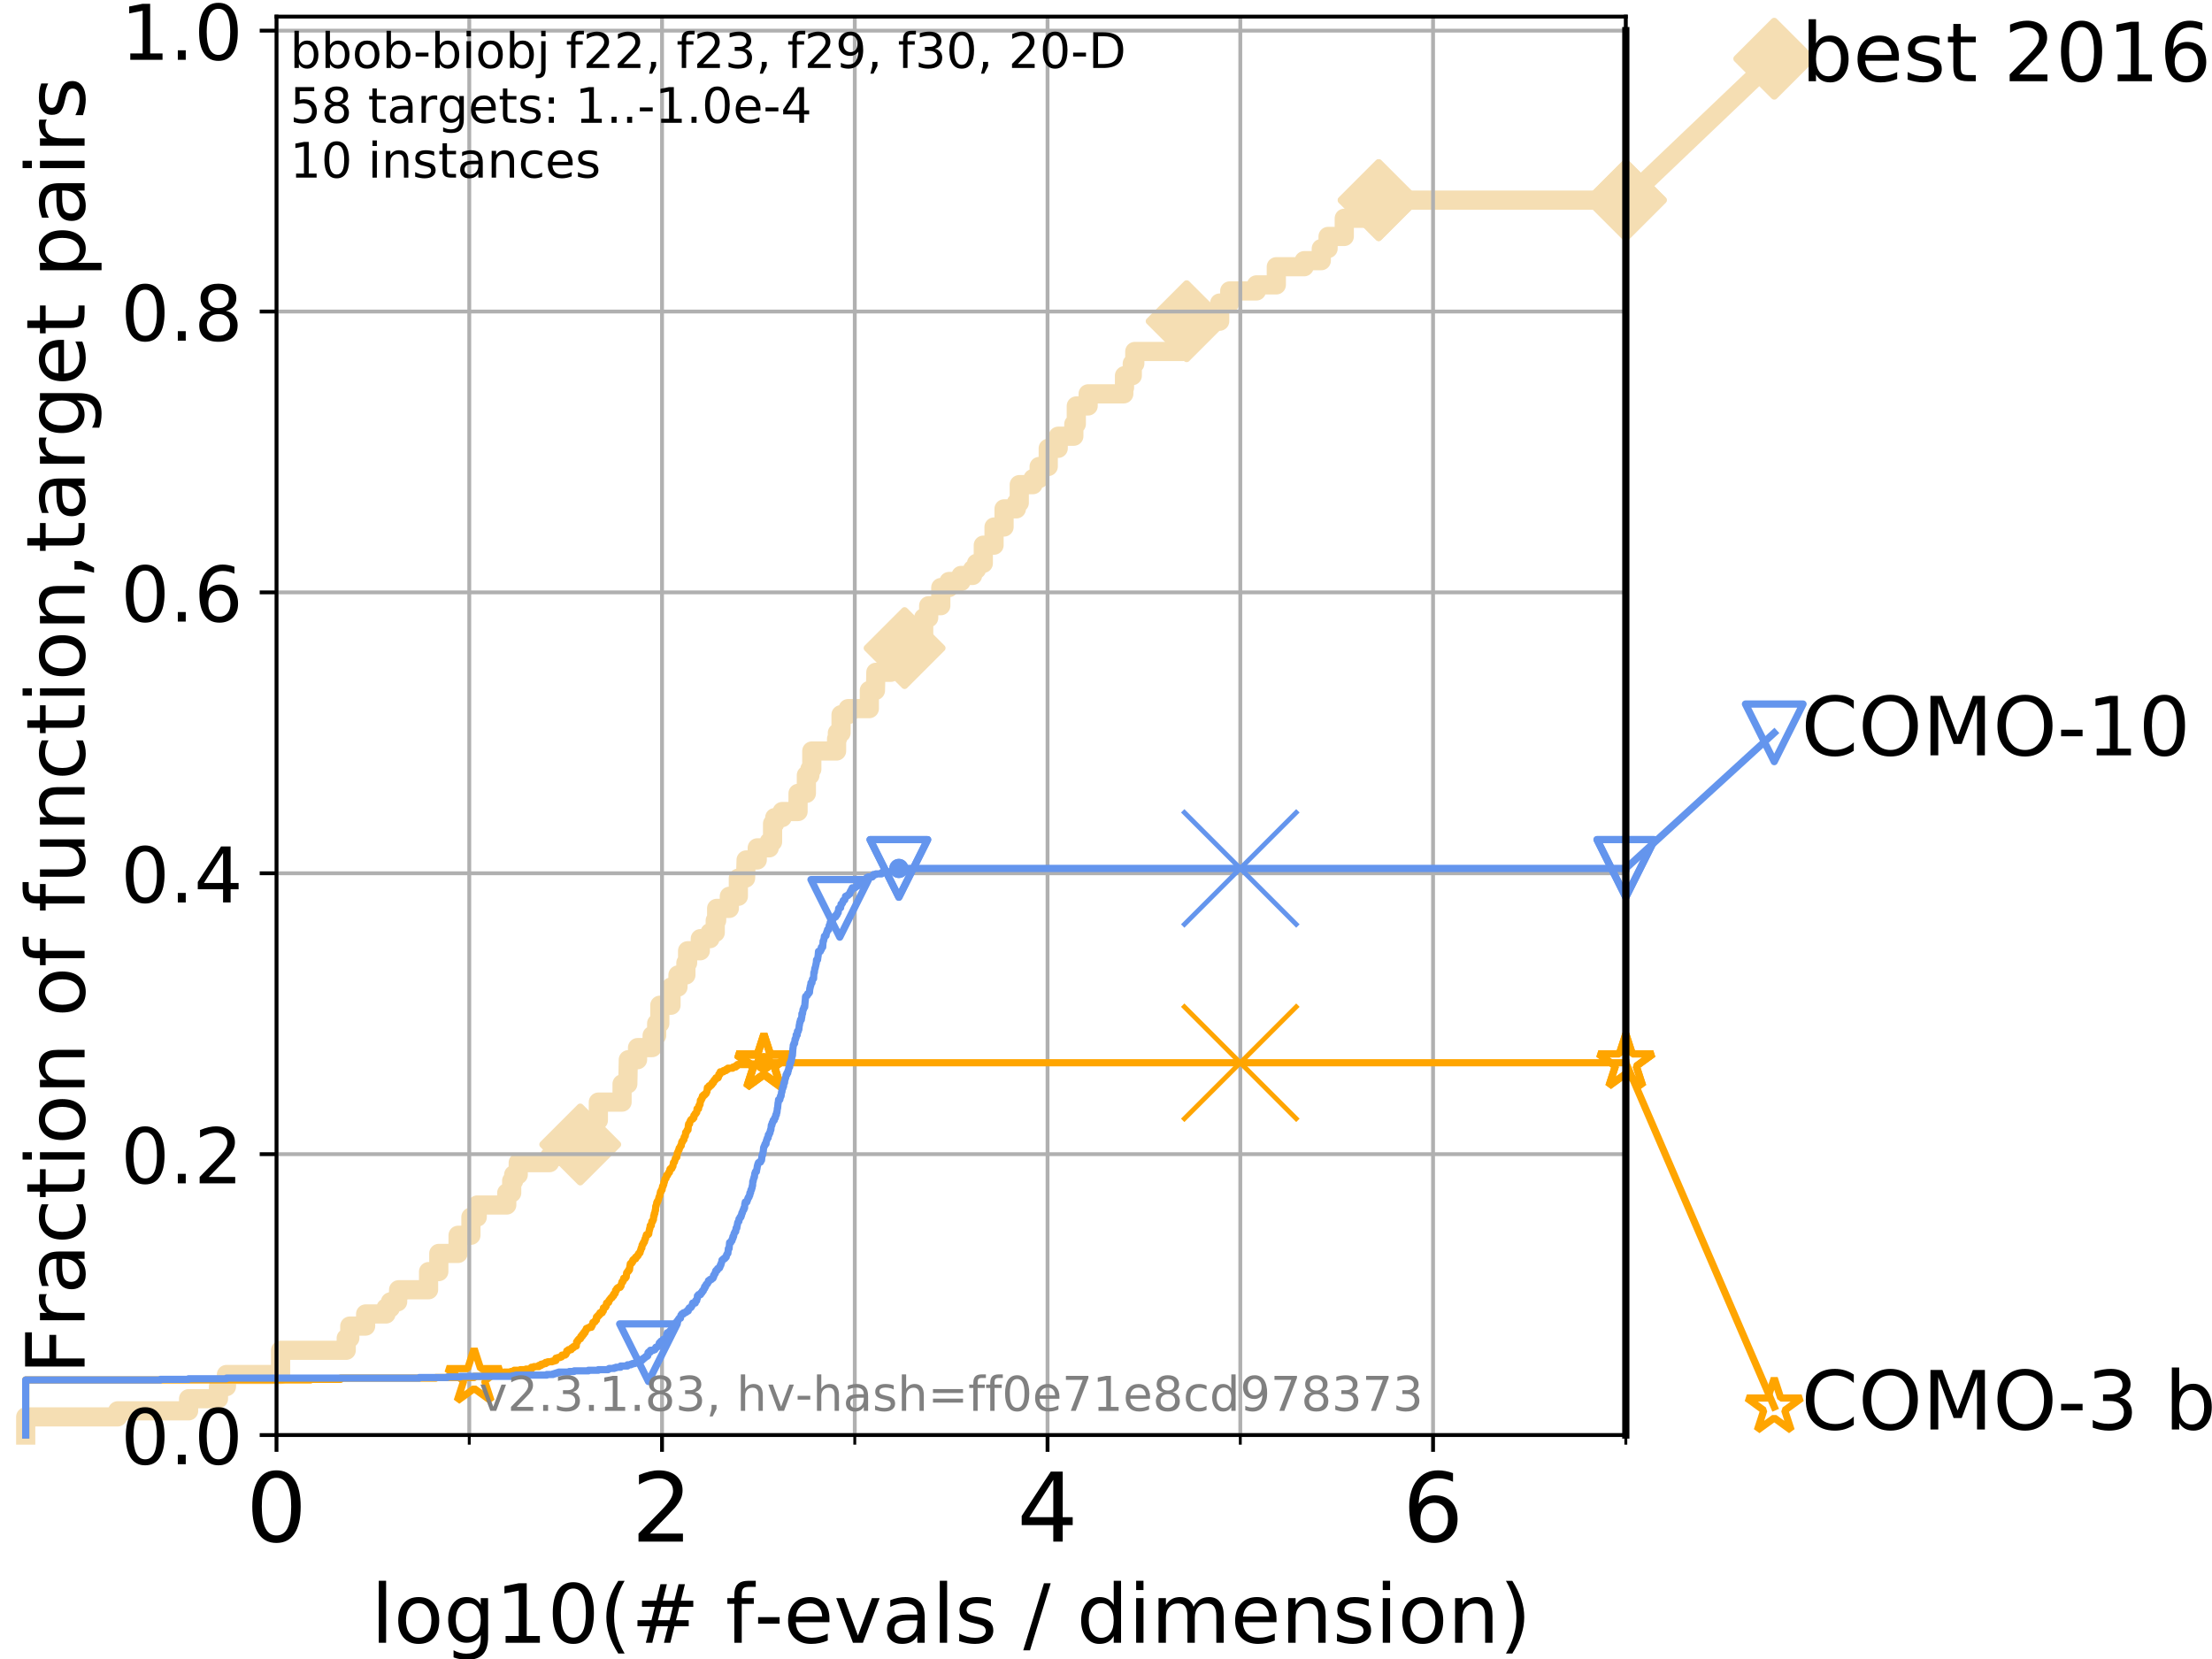 <?xml version="1.0" encoding="utf-8" standalone="no"?>
<!DOCTYPE svg PUBLIC "-//W3C//DTD SVG 1.1//EN"
  "http://www.w3.org/Graphics/SVG/1.1/DTD/svg11.dtd">
<!-- Created with matplotlib (https://matplotlib.org/) -->
<svg height="345.6pt" version="1.1" viewBox="0 0 460.8 345.6" width="460.8pt" xmlns="http://www.w3.org/2000/svg" xmlns:xlink="http://www.w3.org/1999/xlink">
 <defs>
  <style type="text/css">
*{stroke-linecap:butt;stroke-linejoin:round;}
  </style>
 </defs>
 <g id="figure_1">
  <g id="patch_1">
   <path d="M 0 345.6 
L 460.8 345.6 
L 460.8 0 
L 0 0 
z
" style="fill:#ffffff;"/>
  </g>
  <g id="axes_1">
   <g id="patch_2">
    <path d="M 57.6 298.944 
L 338.688 298.944 
L 338.688 3.456 
L 57.6 3.456 
z
" style="fill:#ffffff;"/>
   </g>
   <g id="line2d_1">
    <path d="M 5.357 298.944 
L 5.357 295.161 
L 24.516 295.161 
L 24.516 293.9 
L 39.292 293.9 
L 39.292 291.378 
L 45.512 291.378 
L 45.512 288.856 
L 47.174 288.856 
L 47.174 286.334 
L 58.451 286.334 
L 58.451 281.289 
L 72.125 281.289 
L 72.125 278.767 
L 72.868 278.767 
L 72.868 276.245 
L 76.168 276.245 
L 76.168 273.723 
L 80.416 273.723 
L 80.416 272.462 
L 81.334 272.462 
L 81.334 271.201 
L 82.833 271.201 
L 82.833 269.94 
L 83.037 269.94 
L 83.037 268.679 
L 89.278 268.679 
L 89.278 264.896 
L 91.41 264.896 
L 91.41 261.113 
L 95.427 261.113 
L 95.427 257.33 
L 98.101 257.33 
L 98.101 253.546 
L 99.418 253.546 
L 99.418 251.024 
L 105.566 251.024 
L 105.566 248.502 
L 106.594 248.502 
L 106.594 245.98 
L 107.009 245.98 
L 107.009 244.719 
L 107.957 244.719 
L 107.957 242.197 
L 114.486 242.197 
L 114.486 240.936 
L 116.111 240.936 
L 116.111 238.414 
L 120.876 238.414 
L 120.876 237.153 
L 123.213 237.153 
L 123.253 233.37 
L 124.651 233.37 
L 124.651 229.587 
L 129.588 229.587 
L 129.588 225.803 
L 130.783 225.803 
L 130.888 220.759 
L 132.812 220.759 
L 132.812 218.237 
L 135.849 218.237 
L 135.849 215.715 
L 136.795 215.715 
L 136.795 213.193 
L 137.451 213.193 
L 137.451 209.41 
L 139.786 209.41 
L 139.786 205.627 
L 141.235 205.627 
L 141.235 203.105 
L 142.884 203.105 
L 142.884 200.583 
L 143.241 200.583 
L 143.241 198.06 
L 145.888 198.06 
L 145.888 195.538 
L 147.903 195.538 
L 147.903 194.277 
L 148.998 194.277 
L 148.998 191.755 
L 149.291 191.755 
L 149.291 189.233 
L 151.932 189.233 
L 151.932 186.711 
L 153.813 186.711 
L 153.813 182.928 
L 155.323 182.928 
L 155.425 179.145 
L 157.748 179.145 
L 157.748 176.623 
L 160.247 176.623 
L 160.247 175.362 
L 160.94 175.362 
L 160.94 171.578 
L 161.395 171.578 
L 161.395 170.317 
L 162.942 170.317 
L 162.942 169.056 
L 166.248 169.056 
L 166.248 165.273 
L 167.981 165.273 
L 167.981 161.49 
L 168.721 161.49 
L 168.721 160.229 
L 169.114 160.229 
L 169.114 156.446 
L 174.274 156.446 
L 174.274 153.924 
L 174.445 153.924 
L 174.445 152.663 
L 175.206 152.663 
L 175.206 148.88 
L 176.682 148.88 
L 176.682 147.619 
L 181.098 147.619 
L 181.098 143.835 
L 182.371 143.835 
L 182.457 140.052 
L 185.562 140.052 
L 185.562 136.269 
L 188.444 136.269 
L 188.444 135.008 
L 189.47 135.008 
L 189.47 132.486 
L 192.418 132.486 
L 192.418 128.703 
L 193.461 128.703 
L 193.461 126.181 
L 195.983 126.181 
L 195.983 122.398 
L 197.69 122.398 
L 197.69 121.137 
L 200.207 121.137 
L 200.207 119.876 
L 202.611 119.876 
L 202.611 118.615 
L 203.431 118.615 
L 203.431 117.354 
L 204.84 117.354 
L 204.84 113.57 
L 207.077 113.57 
L 207.077 109.787 
L 209.163 109.787 
L 209.163 106.004 
L 211.728 106.004 
L 211.728 104.743 
L 212.332 104.743 
L 212.332 100.96 
L 215.196 100.96 
L 215.196 99.699 
L 216.474 99.699 
L 216.474 97.177 
L 218.366 97.177 
L 218.366 93.394 
L 220.444 93.394 
L 220.444 90.872 
L 223.697 90.872 
L 223.697 88.35 
L 224.214 88.35 
L 224.214 84.566 
L 226.681 84.566 
L 226.681 82.044 
L 234.103 82.044 
L 234.103 80.783 
L 234.252 80.783 
L 234.252 78.261 
L 235.874 78.261 
L 235.874 75.739 
L 236.398 75.739 
L 236.398 73.217 
L 246.346 73.217 
L 246.346 70.695 
L 246.731 70.695 
L 246.731 69.434 
L 247.199 69.434 
L 247.199 66.912 
L 254.081 66.912 
L 254.081 63.129 
L 256.178 63.129 
L 256.178 60.607 
L 261.742 60.607 
L 261.742 59.346 
L 265.881 59.346 
L 265.881 55.562 
L 271.69 55.562 
L 271.69 54.301 
L 275.248 54.301 
L 275.248 51.779 
L 276.662 51.779 
L 276.662 49.257 
L 280.035 49.257 
L 280.035 45.474 
L 287.198 45.474 
L 287.198 41.691 
L 338.688 41.691 
L 338.688 41.691 
" style="fill:none;stroke:#f5deb3;stroke-linecap:square;stroke-width:4;"/>
   </g>
   <g id="line2d_2">
    <defs>
     <path d="M 0 7.778 
L 7.778 0 
L 0 -7.778 
L -7.778 0 
z
" id="m8608479329" style="stroke:#f5deb3;stroke-linejoin:miter;stroke-width:1.5;"/>
    </defs>
    <g>
     <use style="fill:#f5deb3;stroke:#f5deb3;stroke-linejoin:miter;stroke-width:1.5;" x="120.876" xlink:href="#m8608479329" y="238.414"/>
     <use style="fill:#f5deb3;stroke:#f5deb3;stroke-linejoin:miter;stroke-width:1.5;" x="188.444" xlink:href="#m8608479329" y="135.008"/>
     <use style="fill:#f5deb3;stroke:#f5deb3;stroke-linejoin:miter;stroke-width:1.5;" x="247.199" xlink:href="#m8608479329" y="66.912"/>
     <use style="fill:#f5deb3;stroke:#f5deb3;stroke-linejoin:miter;stroke-width:1.5;" x="287.198" xlink:href="#m8608479329" y="41.691"/>
     <use style="fill:#f5deb3;stroke:#f5deb3;stroke-linejoin:miter;stroke-width:1.5;" x="287.198" xlink:href="#m8608479329" y="41.691"/>
     <use style="fill:#f5deb3;stroke:#f5deb3;stroke-linejoin:miter;stroke-width:1.5;" x="338.688" xlink:href="#m8608479329" y="41.691"/>
    </g>
   </g>
   <g id="line2d_3">
    <path style="fill:none;stroke:#f5deb3;stroke-linecap:square;stroke-width:4;"/>
    <g/>
   </g>
   <g id="line2d_4">
    <path d="M 338.688 41.691 
L 369.608 12.233 
" style="fill:none;stroke:#f5deb3;stroke-linecap:square;stroke-width:4;"/>
    <g>
     <use style="fill:#f5deb3;stroke:#f5deb3;stroke-linejoin:miter;stroke-width:1.5;" x="338.688" xlink:href="#m8608479329" y="41.691"/>
     <use style="fill:#f5deb3;stroke:#f5deb3;stroke-linejoin:miter;stroke-width:1.5;" x="369.608" xlink:href="#m8608479329" y="12.233"/>
    </g>
   </g>
   <g id="matplotlib.axis_1">
    <g id="xtick_1">
     <g id="line2d_5">
      <path clip-path="url(#paed3a25723)" d="M 57.6 298.944 
L 57.6 3.456 
" style="fill:none;stroke:#b0b0b0;stroke-linecap:square;stroke-width:0.8;"/>
     </g>
     <g id="line2d_6">
      <defs>
       <path d="M 0 0 
L 0 3.5 
" id="m87e7cc226f" style="stroke:#000000;stroke-width:0.8;"/>
      </defs>
      <g>
       <use style="stroke:#000000;stroke-width:0.8;" x="57.6" xlink:href="#m87e7cc226f" y="298.944"/>
      </g>
     </g>
     <g id="text_1">
      <!-- 0 -->
      <defs>
       <path d="M 31.781 66.406 
Q 24.172 66.406 20.328 58.906 
Q 16.5 51.422 16.5 36.375 
Q 16.5 21.391 20.328 13.891 
Q 24.172 6.391 31.781 6.391 
Q 39.453 6.391 43.281 13.891 
Q 47.125 21.391 47.125 36.375 
Q 47.125 51.422 43.281 58.906 
Q 39.453 66.406 31.781 66.406 
z
M 31.781 74.219 
Q 44.047 74.219 50.516 64.516 
Q 56.984 54.828 56.984 36.375 
Q 56.984 17.969 50.516 8.266 
Q 44.047 -1.422 31.781 -1.422 
Q 19.531 -1.422 13.062 8.266 
Q 6.594 17.969 6.594 36.375 
Q 6.594 54.828 13.062 64.516 
Q 19.531 74.219 31.781 74.219 
z
" id="DejaVuSans-48"/>
      </defs>
      <g transform="translate(51.237 321.141)scale(0.2 -0.2)">
       <use xlink:href="#DejaVuSans-48"/>
      </g>
     </g>
    </g>
    <g id="xtick_2">
     <g id="line2d_7">
      <path clip-path="url(#paed3a25723)" d="M 137.911 298.944 
L 137.911 3.456 
" style="fill:none;stroke:#b0b0b0;stroke-linecap:square;stroke-width:0.8;"/>
     </g>
     <g id="line2d_8">
      <g>
       <use style="stroke:#000000;stroke-width:0.8;" x="137.911" xlink:href="#m87e7cc226f" y="298.944"/>
      </g>
     </g>
     <g id="text_2">
      <!-- 2 -->
      <defs>
       <path d="M 19.188 8.297 
L 53.609 8.297 
L 53.609 0 
L 7.328 0 
L 7.328 8.297 
Q 12.938 14.109 22.625 23.891 
Q 32.328 33.688 34.812 36.531 
Q 39.547 41.844 41.422 45.531 
Q 43.312 49.219 43.312 52.781 
Q 43.312 58.594 39.234 62.25 
Q 35.156 65.922 28.609 65.922 
Q 23.969 65.922 18.812 64.312 
Q 13.672 62.703 7.812 59.422 
L 7.812 69.391 
Q 13.766 71.781 18.938 73 
Q 24.125 74.219 28.422 74.219 
Q 39.75 74.219 46.484 68.547 
Q 53.219 62.891 53.219 53.422 
Q 53.219 48.922 51.531 44.891 
Q 49.859 40.875 45.406 35.406 
Q 44.188 33.984 37.641 27.219 
Q 31.109 20.453 19.188 8.297 
z
" id="DejaVuSans-50"/>
      </defs>
      <g transform="translate(131.548 321.141)scale(0.2 -0.2)">
       <use xlink:href="#DejaVuSans-50"/>
      </g>
     </g>
    </g>
    <g id="xtick_3">
     <g id="line2d_9">
      <path clip-path="url(#paed3a25723)" d="M 218.222 298.944 
L 218.222 3.456 
" style="fill:none;stroke:#b0b0b0;stroke-linecap:square;stroke-width:0.8;"/>
     </g>
     <g id="line2d_10">
      <g>
       <use style="stroke:#000000;stroke-width:0.8;" x="218.222" xlink:href="#m87e7cc226f" y="298.944"/>
      </g>
     </g>
     <g id="text_3">
      <!-- 4 -->
      <defs>
       <path d="M 37.797 64.312 
L 12.891 25.391 
L 37.797 25.391 
z
M 35.203 72.906 
L 47.609 72.906 
L 47.609 25.391 
L 58.016 25.391 
L 58.016 17.188 
L 47.609 17.188 
L 47.609 0 
L 37.797 0 
L 37.797 17.188 
L 4.891 17.188 
L 4.891 26.703 
z
" id="DejaVuSans-52"/>
      </defs>
      <g transform="translate(211.859 321.141)scale(0.2 -0.2)">
       <use xlink:href="#DejaVuSans-52"/>
      </g>
     </g>
    </g>
    <g id="xtick_4">
     <g id="line2d_11">
      <path clip-path="url(#paed3a25723)" d="M 298.533 298.944 
L 298.533 3.456 
" style="fill:none;stroke:#b0b0b0;stroke-linecap:square;stroke-width:0.8;"/>
     </g>
     <g id="line2d_12">
      <g>
       <use style="stroke:#000000;stroke-width:0.8;" x="298.533" xlink:href="#m87e7cc226f" y="298.944"/>
      </g>
     </g>
     <g id="text_4">
      <!-- 6 -->
      <defs>
       <path d="M 33.016 40.375 
Q 26.375 40.375 22.484 35.828 
Q 18.609 31.297 18.609 23.391 
Q 18.609 15.531 22.484 10.953 
Q 26.375 6.391 33.016 6.391 
Q 39.656 6.391 43.531 10.953 
Q 47.406 15.531 47.406 23.391 
Q 47.406 31.297 43.531 35.828 
Q 39.656 40.375 33.016 40.375 
z
M 52.594 71.297 
L 52.594 62.312 
Q 48.875 64.062 45.094 64.984 
Q 41.312 65.922 37.594 65.922 
Q 27.828 65.922 22.672 59.328 
Q 17.531 52.734 16.797 39.406 
Q 19.672 43.656 24.016 45.922 
Q 28.375 48.188 33.594 48.188 
Q 44.578 48.188 50.953 41.516 
Q 57.328 34.859 57.328 23.391 
Q 57.328 12.156 50.688 5.359 
Q 44.047 -1.422 33.016 -1.422 
Q 20.359 -1.422 13.672 8.266 
Q 6.984 17.969 6.984 36.375 
Q 6.984 53.656 15.188 63.938 
Q 23.391 74.219 37.203 74.219 
Q 40.922 74.219 44.703 73.484 
Q 48.484 72.75 52.594 71.297 
z
" id="DejaVuSans-54"/>
      </defs>
      <g transform="translate(292.17 321.141)scale(0.2 -0.2)">
       <use xlink:href="#DejaVuSans-54"/>
      </g>
     </g>
    </g>
    <g id="xtick_5">
     <g id="line2d_13">
      <path clip-path="url(#paed3a25723)" d="M 97.755 298.944 
L 97.755 3.456 
" style="fill:none;stroke:#b0b0b0;stroke-linecap:square;stroke-width:0.8;"/>
     </g>
     <g id="line2d_14">
      <defs>
       <path d="M 0 0 
L 0 2 
" id="m471957fa48" style="stroke:#000000;stroke-width:0.6;"/>
      </defs>
      <g>
       <use style="stroke:#000000;stroke-width:0.6;" x="97.755" xlink:href="#m471957fa48" y="298.944"/>
      </g>
     </g>
    </g>
    <g id="xtick_6">
     <g id="line2d_15">
      <path clip-path="url(#paed3a25723)" d="M 178.066 298.944 
L 178.066 3.456 
" style="fill:none;stroke:#b0b0b0;stroke-linecap:square;stroke-width:0.8;"/>
     </g>
     <g id="line2d_16">
      <g>
       <use style="stroke:#000000;stroke-width:0.6;" x="178.066" xlink:href="#m471957fa48" y="298.944"/>
      </g>
     </g>
    </g>
    <g id="xtick_7">
     <g id="line2d_17">
      <path clip-path="url(#paed3a25723)" d="M 258.377 298.944 
L 258.377 3.456 
" style="fill:none;stroke:#b0b0b0;stroke-linecap:square;stroke-width:0.8;"/>
     </g>
     <g id="line2d_18">
      <g>
       <use style="stroke:#000000;stroke-width:0.6;" x="258.377" xlink:href="#m471957fa48" y="298.944"/>
      </g>
     </g>
    </g>
    <g id="xtick_8">
     <g id="line2d_19">
      <path clip-path="url(#paed3a25723)" d="M 338.688 298.944 
L 338.688 3.456 
" style="fill:none;stroke:#b0b0b0;stroke-linecap:square;stroke-width:0.8;"/>
     </g>
     <g id="line2d_20">
      <g>
       <use style="stroke:#000000;stroke-width:0.6;" x="338.688" xlink:href="#m471957fa48" y="298.944"/>
      </g>
     </g>
    </g>
    <g id="text_5">
     <!-- log10(# f-evals / dimension) -->
     <defs>
      <path d="M 9.422 75.984 
L 18.406 75.984 
L 18.406 0 
L 9.422 0 
z
" id="DejaVuSans-108"/>
      <path d="M 30.609 48.391 
Q 23.391 48.391 19.188 42.75 
Q 14.984 37.109 14.984 27.297 
Q 14.984 17.484 19.156 11.844 
Q 23.344 6.203 30.609 6.203 
Q 37.797 6.203 41.984 11.859 
Q 46.188 17.531 46.188 27.297 
Q 46.188 37.016 41.984 42.703 
Q 37.797 48.391 30.609 48.391 
z
M 30.609 56 
Q 42.328 56 49.016 48.375 
Q 55.719 40.766 55.719 27.297 
Q 55.719 13.875 49.016 6.219 
Q 42.328 -1.422 30.609 -1.422 
Q 18.844 -1.422 12.172 6.219 
Q 5.516 13.875 5.516 27.297 
Q 5.516 40.766 12.172 48.375 
Q 18.844 56 30.609 56 
z
" id="DejaVuSans-111"/>
      <path d="M 45.406 27.984 
Q 45.406 37.75 41.375 43.109 
Q 37.359 48.484 30.078 48.484 
Q 22.859 48.484 18.828 43.109 
Q 14.797 37.75 14.797 27.984 
Q 14.797 18.266 18.828 12.891 
Q 22.859 7.516 30.078 7.516 
Q 37.359 7.516 41.375 12.891 
Q 45.406 18.266 45.406 27.984 
z
M 54.391 6.781 
Q 54.391 -7.172 48.188 -13.984 
Q 42 -20.797 29.203 -20.797 
Q 24.469 -20.797 20.266 -20.094 
Q 16.062 -19.391 12.109 -17.922 
L 12.109 -9.188 
Q 16.062 -11.328 19.922 -12.344 
Q 23.781 -13.375 27.781 -13.375 
Q 36.625 -13.375 41.016 -8.766 
Q 45.406 -4.156 45.406 5.172 
L 45.406 9.625 
Q 42.625 4.781 38.281 2.391 
Q 33.938 0 27.875 0 
Q 17.828 0 11.672 7.656 
Q 5.516 15.328 5.516 27.984 
Q 5.516 40.672 11.672 48.328 
Q 17.828 56 27.875 56 
Q 33.938 56 38.281 53.609 
Q 42.625 51.219 45.406 46.391 
L 45.406 54.688 
L 54.391 54.688 
z
" id="DejaVuSans-103"/>
      <path d="M 12.406 8.297 
L 28.516 8.297 
L 28.516 63.922 
L 10.984 60.406 
L 10.984 69.391 
L 28.422 72.906 
L 38.281 72.906 
L 38.281 8.297 
L 54.391 8.297 
L 54.391 0 
L 12.406 0 
z
" id="DejaVuSans-49"/>
      <path d="M 31 75.875 
Q 24.469 64.656 21.281 53.656 
Q 18.109 42.672 18.109 31.391 
Q 18.109 20.125 21.312 9.062 
Q 24.516 -2 31 -13.188 
L 23.188 -13.188 
Q 15.875 -1.703 12.234 9.375 
Q 8.594 20.453 8.594 31.391 
Q 8.594 42.281 12.203 53.312 
Q 15.828 64.359 23.188 75.875 
z
" id="DejaVuSans-40"/>
      <path d="M 51.125 44 
L 36.922 44 
L 32.812 27.688 
L 47.125 27.688 
z
M 43.797 71.781 
L 38.719 51.516 
L 52.984 51.516 
L 58.109 71.781 
L 65.922 71.781 
L 60.891 51.516 
L 76.125 51.516 
L 76.125 44 
L 58.984 44 
L 54.984 27.688 
L 70.516 27.688 
L 70.516 20.219 
L 53.078 20.219 
L 48 0 
L 40.188 0 
L 45.219 20.219 
L 30.906 20.219 
L 25.875 0 
L 18.016 0 
L 23.094 20.219 
L 7.719 20.219 
L 7.719 27.688 
L 24.906 27.688 
L 29 44 
L 13.281 44 
L 13.281 51.516 
L 30.906 51.516 
L 35.891 71.781 
z
" id="DejaVuSans-35"/>
      <path id="DejaVuSans-32"/>
      <path d="M 37.109 75.984 
L 37.109 68.5 
L 28.516 68.5 
Q 23.688 68.5 21.797 66.547 
Q 19.922 64.594 19.922 59.516 
L 19.922 54.688 
L 34.719 54.688 
L 34.719 47.703 
L 19.922 47.703 
L 19.922 0 
L 10.891 0 
L 10.891 47.703 
L 2.297 47.703 
L 2.297 54.688 
L 10.891 54.688 
L 10.891 58.5 
Q 10.891 67.625 15.141 71.797 
Q 19.391 75.984 28.609 75.984 
z
" id="DejaVuSans-102"/>
      <path d="M 4.891 31.391 
L 31.203 31.391 
L 31.203 23.391 
L 4.891 23.391 
z
" id="DejaVuSans-45"/>
      <path d="M 56.203 29.594 
L 56.203 25.203 
L 14.891 25.203 
Q 15.484 15.922 20.484 11.062 
Q 25.484 6.203 34.422 6.203 
Q 39.594 6.203 44.453 7.469 
Q 49.312 8.734 54.109 11.281 
L 54.109 2.781 
Q 49.266 0.734 44.188 -0.344 
Q 39.109 -1.422 33.891 -1.422 
Q 20.797 -1.422 13.156 6.188 
Q 5.516 13.812 5.516 26.812 
Q 5.516 40.234 12.766 48.109 
Q 20.016 56 32.328 56 
Q 43.359 56 49.781 48.891 
Q 56.203 41.797 56.203 29.594 
z
M 47.219 32.234 
Q 47.125 39.594 43.094 43.984 
Q 39.062 48.391 32.422 48.391 
Q 24.906 48.391 20.391 44.141 
Q 15.875 39.891 15.188 32.172 
z
" id="DejaVuSans-101"/>
      <path d="M 2.984 54.688 
L 12.5 54.688 
L 29.594 8.797 
L 46.688 54.688 
L 56.203 54.688 
L 35.688 0 
L 23.484 0 
z
" id="DejaVuSans-118"/>
      <path d="M 34.281 27.484 
Q 23.391 27.484 19.188 25 
Q 14.984 22.516 14.984 16.5 
Q 14.984 11.719 18.141 8.906 
Q 21.297 6.109 26.703 6.109 
Q 34.188 6.109 38.703 11.406 
Q 43.219 16.703 43.219 25.484 
L 43.219 27.484 
z
M 52.203 31.203 
L 52.203 0 
L 43.219 0 
L 43.219 8.297 
Q 40.141 3.328 35.547 0.953 
Q 30.953 -1.422 24.312 -1.422 
Q 15.922 -1.422 10.953 3.297 
Q 6 8.016 6 15.922 
Q 6 25.141 12.172 29.828 
Q 18.359 34.516 30.609 34.516 
L 43.219 34.516 
L 43.219 35.406 
Q 43.219 41.609 39.141 45 
Q 35.062 48.391 27.688 48.391 
Q 23 48.391 18.547 47.266 
Q 14.109 46.141 10.016 43.891 
L 10.016 52.203 
Q 14.938 54.109 19.578 55.047 
Q 24.219 56 28.609 56 
Q 40.484 56 46.344 49.844 
Q 52.203 43.703 52.203 31.203 
z
" id="DejaVuSans-97"/>
      <path d="M 44.281 53.078 
L 44.281 44.578 
Q 40.484 46.531 36.375 47.5 
Q 32.281 48.484 27.875 48.484 
Q 21.188 48.484 17.844 46.438 
Q 14.5 44.391 14.5 40.281 
Q 14.5 37.156 16.891 35.375 
Q 19.281 33.594 26.516 31.984 
L 29.594 31.297 
Q 39.156 29.25 43.188 25.516 
Q 47.219 21.781 47.219 15.094 
Q 47.219 7.469 41.188 3.016 
Q 35.156 -1.422 24.609 -1.422 
Q 20.219 -1.422 15.453 -0.562 
Q 10.688 0.297 5.422 2 
L 5.422 11.281 
Q 10.406 8.688 15.234 7.391 
Q 20.062 6.109 24.812 6.109 
Q 31.156 6.109 34.562 8.281 
Q 37.984 10.453 37.984 14.406 
Q 37.984 18.062 35.516 20.016 
Q 33.062 21.969 24.703 23.781 
L 21.578 24.516 
Q 13.234 26.266 9.516 29.906 
Q 5.812 33.547 5.812 39.891 
Q 5.812 47.609 11.281 51.797 
Q 16.75 56 26.812 56 
Q 31.781 56 36.172 55.266 
Q 40.578 54.547 44.281 53.078 
z
" id="DejaVuSans-115"/>
      <path d="M 25.391 72.906 
L 33.688 72.906 
L 8.297 -9.281 
L 0 -9.281 
z
" id="DejaVuSans-47"/>
      <path d="M 45.406 46.391 
L 45.406 75.984 
L 54.391 75.984 
L 54.391 0 
L 45.406 0 
L 45.406 8.203 
Q 42.578 3.328 38.25 0.953 
Q 33.938 -1.422 27.875 -1.422 
Q 17.969 -1.422 11.734 6.484 
Q 5.516 14.406 5.516 27.297 
Q 5.516 40.188 11.734 48.094 
Q 17.969 56 27.875 56 
Q 33.938 56 38.25 53.625 
Q 42.578 51.266 45.406 46.391 
z
M 14.797 27.297 
Q 14.797 17.391 18.875 11.75 
Q 22.953 6.109 30.078 6.109 
Q 37.203 6.109 41.297 11.75 
Q 45.406 17.391 45.406 27.297 
Q 45.406 37.203 41.297 42.844 
Q 37.203 48.484 30.078 48.484 
Q 22.953 48.484 18.875 42.844 
Q 14.797 37.203 14.797 27.297 
z
" id="DejaVuSans-100"/>
      <path d="M 9.422 54.688 
L 18.406 54.688 
L 18.406 0 
L 9.422 0 
z
M 9.422 75.984 
L 18.406 75.984 
L 18.406 64.594 
L 9.422 64.594 
z
" id="DejaVuSans-105"/>
      <path d="M 52 44.188 
Q 55.375 50.25 60.062 53.125 
Q 64.75 56 71.094 56 
Q 79.641 56 84.281 50.016 
Q 88.922 44.047 88.922 33.016 
L 88.922 0 
L 79.891 0 
L 79.891 32.719 
Q 79.891 40.578 77.094 44.375 
Q 74.312 48.188 68.609 48.188 
Q 61.625 48.188 57.562 43.547 
Q 53.516 38.922 53.516 30.906 
L 53.516 0 
L 44.484 0 
L 44.484 32.719 
Q 44.484 40.625 41.703 44.406 
Q 38.922 48.188 33.109 48.188 
Q 26.219 48.188 22.156 43.531 
Q 18.109 38.875 18.109 30.906 
L 18.109 0 
L 9.078 0 
L 9.078 54.688 
L 18.109 54.688 
L 18.109 46.188 
Q 21.188 51.219 25.484 53.609 
Q 29.781 56 35.688 56 
Q 41.656 56 45.828 52.969 
Q 50 49.953 52 44.188 
z
" id="DejaVuSans-109"/>
      <path d="M 54.891 33.016 
L 54.891 0 
L 45.906 0 
L 45.906 32.719 
Q 45.906 40.484 42.875 44.328 
Q 39.844 48.188 33.797 48.188 
Q 26.516 48.188 22.312 43.547 
Q 18.109 38.922 18.109 30.906 
L 18.109 0 
L 9.078 0 
L 9.078 54.688 
L 18.109 54.688 
L 18.109 46.188 
Q 21.344 51.125 25.703 53.562 
Q 30.078 56 35.797 56 
Q 45.219 56 50.047 50.172 
Q 54.891 44.344 54.891 33.016 
z
" id="DejaVuSans-110"/>
      <path d="M 8.016 75.875 
L 15.828 75.875 
Q 23.141 64.359 26.781 53.312 
Q 30.422 42.281 30.422 31.391 
Q 30.422 20.453 26.781 9.375 
Q 23.141 -1.703 15.828 -13.188 
L 8.016 -13.188 
Q 14.5 -2 17.703 9.062 
Q 20.906 20.125 20.906 31.391 
Q 20.906 42.672 17.703 53.656 
Q 14.5 64.656 8.016 75.875 
z
" id="DejaVuSans-41"/>
     </defs>
     <g transform="translate(77.303 342.218)scale(0.17 -0.17)">
      <use xlink:href="#DejaVuSans-108"/>
      <use x="27.783" xlink:href="#DejaVuSans-111"/>
      <use x="88.965" xlink:href="#DejaVuSans-103"/>
      <use x="152.441" xlink:href="#DejaVuSans-49"/>
      <use x="216.064" xlink:href="#DejaVuSans-48"/>
      <use x="279.688" xlink:href="#DejaVuSans-40"/>
      <use x="318.701" xlink:href="#DejaVuSans-35"/>
      <use x="402.49" xlink:href="#DejaVuSans-32"/>
      <use x="434.277" xlink:href="#DejaVuSans-102"/>
      <use x="469.404" xlink:href="#DejaVuSans-45"/>
      <use x="505.488" xlink:href="#DejaVuSans-101"/>
      <use x="567.012" xlink:href="#DejaVuSans-118"/>
      <use x="626.191" xlink:href="#DejaVuSans-97"/>
      <use x="687.471" xlink:href="#DejaVuSans-108"/>
      <use x="715.254" xlink:href="#DejaVuSans-115"/>
      <use x="767.354" xlink:href="#DejaVuSans-32"/>
      <use x="799.141" xlink:href="#DejaVuSans-47"/>
      <use x="832.832" xlink:href="#DejaVuSans-32"/>
      <use x="864.619" xlink:href="#DejaVuSans-100"/>
      <use x="928.096" xlink:href="#DejaVuSans-105"/>
      <use x="955.879" xlink:href="#DejaVuSans-109"/>
      <use x="1053.291" xlink:href="#DejaVuSans-101"/>
      <use x="1114.814" xlink:href="#DejaVuSans-110"/>
      <use x="1178.193" xlink:href="#DejaVuSans-115"/>
      <use x="1230.293" xlink:href="#DejaVuSans-105"/>
      <use x="1258.076" xlink:href="#DejaVuSans-111"/>
      <use x="1319.258" xlink:href="#DejaVuSans-110"/>
      <use x="1382.637" xlink:href="#DejaVuSans-41"/>
     </g>
    </g>
   </g>
   <g id="matplotlib.axis_2">
    <g id="ytick_1">
     <g id="line2d_21">
      <path clip-path="url(#paed3a25723)" d="M 57.6 298.944 
L 338.688 298.944 
" style="fill:none;stroke:#b0b0b0;stroke-linecap:square;stroke-width:0.8;"/>
     </g>
     <g id="line2d_22">
      <defs>
       <path d="M 0 0 
L -3.5 0 
" id="m9f3677f1fc" style="stroke:#000000;stroke-width:0.8;"/>
      </defs>
      <g>
       <use style="stroke:#000000;stroke-width:0.8;" x="57.6" xlink:href="#m9f3677f1fc" y="298.944"/>
      </g>
     </g>
     <g id="text_6">
      <!-- 0.0 -->
      <defs>
       <path d="M 10.688 12.406 
L 21 12.406 
L 21 0 
L 10.688 0 
z
" id="DejaVuSans-46"/>
      </defs>
      <g transform="translate(25.155 305.023)scale(0.16 -0.16)">
       <use xlink:href="#DejaVuSans-48"/>
       <use x="63.623" xlink:href="#DejaVuSans-46"/>
       <use x="95.41" xlink:href="#DejaVuSans-48"/>
      </g>
     </g>
    </g>
    <g id="ytick_2">
     <g id="line2d_23">
      <path clip-path="url(#paed3a25723)" d="M 57.6 240.432 
L 338.688 240.432 
" style="fill:none;stroke:#b0b0b0;stroke-linecap:square;stroke-width:0.8;"/>
     </g>
     <g id="line2d_24">
      <g>
       <use style="stroke:#000000;stroke-width:0.8;" x="57.6" xlink:href="#m9f3677f1fc" y="240.432"/>
      </g>
     </g>
     <g id="text_7">
      <!-- 0.2 -->
      <g transform="translate(25.155 246.51)scale(0.16 -0.16)">
       <use xlink:href="#DejaVuSans-48"/>
       <use x="63.623" xlink:href="#DejaVuSans-46"/>
       <use x="95.41" xlink:href="#DejaVuSans-50"/>
      </g>
     </g>
    </g>
    <g id="ytick_3">
     <g id="line2d_25">
      <path clip-path="url(#paed3a25723)" d="M 57.6 181.919 
L 338.688 181.919 
" style="fill:none;stroke:#b0b0b0;stroke-linecap:square;stroke-width:0.8;"/>
     </g>
     <g id="line2d_26">
      <g>
       <use style="stroke:#000000;stroke-width:0.8;" x="57.6" xlink:href="#m9f3677f1fc" y="181.919"/>
      </g>
     </g>
     <g id="text_8">
      <!-- 0.4 -->
      <g transform="translate(25.155 187.998)scale(0.16 -0.16)">
       <use xlink:href="#DejaVuSans-48"/>
       <use x="63.623" xlink:href="#DejaVuSans-46"/>
       <use x="95.41" xlink:href="#DejaVuSans-52"/>
      </g>
     </g>
    </g>
    <g id="ytick_4">
     <g id="line2d_27">
      <path clip-path="url(#paed3a25723)" d="M 57.6 123.407 
L 338.688 123.407 
" style="fill:none;stroke:#b0b0b0;stroke-linecap:square;stroke-width:0.8;"/>
     </g>
     <g id="line2d_28">
      <g>
       <use style="stroke:#000000;stroke-width:0.8;" x="57.6" xlink:href="#m9f3677f1fc" y="123.407"/>
      </g>
     </g>
     <g id="text_9">
      <!-- 0.6 -->
      <g transform="translate(25.155 129.485)scale(0.16 -0.16)">
       <use xlink:href="#DejaVuSans-48"/>
       <use x="63.623" xlink:href="#DejaVuSans-46"/>
       <use x="95.41" xlink:href="#DejaVuSans-54"/>
      </g>
     </g>
    </g>
    <g id="ytick_5">
     <g id="line2d_29">
      <path clip-path="url(#paed3a25723)" d="M 57.6 64.894 
L 338.688 64.894 
" style="fill:none;stroke:#b0b0b0;stroke-linecap:square;stroke-width:0.8;"/>
     </g>
     <g id="line2d_30">
      <g>
       <use style="stroke:#000000;stroke-width:0.8;" x="57.6" xlink:href="#m9f3677f1fc" y="64.894"/>
      </g>
     </g>
     <g id="text_10">
      <!-- 0.8 -->
      <defs>
       <path d="M 31.781 34.625 
Q 24.75 34.625 20.719 30.859 
Q 16.703 27.094 16.703 20.516 
Q 16.703 13.922 20.719 10.156 
Q 24.75 6.391 31.781 6.391 
Q 38.812 6.391 42.859 10.172 
Q 46.922 13.969 46.922 20.516 
Q 46.922 27.094 42.891 30.859 
Q 38.875 34.625 31.781 34.625 
z
M 21.922 38.812 
Q 15.578 40.375 12.031 44.719 
Q 8.5 49.078 8.5 55.328 
Q 8.5 64.062 14.719 69.141 
Q 20.953 74.219 31.781 74.219 
Q 42.672 74.219 48.875 69.141 
Q 55.078 64.062 55.078 55.328 
Q 55.078 49.078 51.531 44.719 
Q 48 40.375 41.703 38.812 
Q 48.828 37.156 52.797 32.312 
Q 56.781 27.484 56.781 20.516 
Q 56.781 9.906 50.312 4.234 
Q 43.844 -1.422 31.781 -1.422 
Q 19.734 -1.422 13.25 4.234 
Q 6.781 9.906 6.781 20.516 
Q 6.781 27.484 10.781 32.312 
Q 14.797 37.156 21.922 38.812 
z
M 18.312 54.391 
Q 18.312 48.734 21.844 45.562 
Q 25.391 42.391 31.781 42.391 
Q 38.141 42.391 41.719 45.562 
Q 45.312 48.734 45.312 54.391 
Q 45.312 60.062 41.719 63.234 
Q 38.141 66.406 31.781 66.406 
Q 25.391 66.406 21.844 63.234 
Q 18.312 60.062 18.312 54.391 
z
" id="DejaVuSans-56"/>
      </defs>
      <g transform="translate(25.155 70.973)scale(0.16 -0.16)">
       <use xlink:href="#DejaVuSans-48"/>
       <use x="63.623" xlink:href="#DejaVuSans-46"/>
       <use x="95.41" xlink:href="#DejaVuSans-56"/>
      </g>
     </g>
    </g>
    <g id="ytick_6">
     <g id="line2d_31">
      <path clip-path="url(#paed3a25723)" d="M 57.6 6.382 
L 338.688 6.382 
" style="fill:none;stroke:#b0b0b0;stroke-linecap:square;stroke-width:0.8;"/>
     </g>
     <g id="line2d_32">
      <g>
       <use style="stroke:#000000;stroke-width:0.8;" x="57.6" xlink:href="#m9f3677f1fc" y="6.382"/>
      </g>
     </g>
     <g id="text_11">
      <!-- 1.0 -->
      <g transform="translate(25.155 12.46)scale(0.16 -0.16)">
       <use xlink:href="#DejaVuSans-49"/>
       <use x="63.623" xlink:href="#DejaVuSans-46"/>
       <use x="95.41" xlink:href="#DejaVuSans-48"/>
      </g>
     </g>
    </g>
    <g id="text_12">
     <!-- Fraction of function,target pairs -->
     <defs>
      <path d="M 9.812 72.906 
L 51.703 72.906 
L 51.703 64.594 
L 19.672 64.594 
L 19.672 43.109 
L 48.578 43.109 
L 48.578 34.812 
L 19.672 34.812 
L 19.672 0 
L 9.812 0 
z
" id="DejaVuSans-70"/>
      <path d="M 41.109 46.297 
Q 39.594 47.172 37.812 47.578 
Q 36.031 48 33.891 48 
Q 26.266 48 22.188 43.047 
Q 18.109 38.094 18.109 28.812 
L 18.109 0 
L 9.078 0 
L 9.078 54.688 
L 18.109 54.688 
L 18.109 46.188 
Q 20.953 51.172 25.484 53.578 
Q 30.031 56 36.531 56 
Q 37.453 56 38.578 55.875 
Q 39.703 55.766 41.062 55.516 
z
" id="DejaVuSans-114"/>
      <path d="M 48.781 52.594 
L 48.781 44.188 
Q 44.969 46.297 41.141 47.344 
Q 37.312 48.391 33.406 48.391 
Q 24.656 48.391 19.812 42.844 
Q 14.984 37.312 14.984 27.297 
Q 14.984 17.281 19.812 11.734 
Q 24.656 6.203 33.406 6.203 
Q 37.312 6.203 41.141 7.25 
Q 44.969 8.297 48.781 10.406 
L 48.781 2.094 
Q 45.016 0.344 40.984 -0.531 
Q 36.969 -1.422 32.422 -1.422 
Q 20.062 -1.422 12.781 6.344 
Q 5.516 14.109 5.516 27.297 
Q 5.516 40.672 12.859 48.328 
Q 20.219 56 33.016 56 
Q 37.156 56 41.109 55.141 
Q 45.062 54.297 48.781 52.594 
z
" id="DejaVuSans-99"/>
      <path d="M 18.312 70.219 
L 18.312 54.688 
L 36.812 54.688 
L 36.812 47.703 
L 18.312 47.703 
L 18.312 18.016 
Q 18.312 11.328 20.141 9.422 
Q 21.969 7.516 27.594 7.516 
L 36.812 7.516 
L 36.812 0 
L 27.594 0 
Q 17.188 0 13.234 3.875 
Q 9.281 7.766 9.281 18.016 
L 9.281 47.703 
L 2.688 47.703 
L 2.688 54.688 
L 9.281 54.688 
L 9.281 70.219 
z
" id="DejaVuSans-116"/>
      <path d="M 8.5 21.578 
L 8.5 54.688 
L 17.484 54.688 
L 17.484 21.922 
Q 17.484 14.156 20.5 10.266 
Q 23.531 6.391 29.594 6.391 
Q 36.859 6.391 41.078 11.031 
Q 45.312 15.672 45.312 23.688 
L 45.312 54.688 
L 54.297 54.688 
L 54.297 0 
L 45.312 0 
L 45.312 8.406 
Q 42.047 3.422 37.719 1 
Q 33.406 -1.422 27.688 -1.422 
Q 18.266 -1.422 13.375 4.438 
Q 8.5 10.297 8.5 21.578 
z
M 31.109 56 
z
" id="DejaVuSans-117"/>
      <path d="M 11.719 12.406 
L 22.016 12.406 
L 22.016 4 
L 14.016 -11.625 
L 7.719 -11.625 
L 11.719 4 
z
" id="DejaVuSans-44"/>
      <path d="M 18.109 8.203 
L 18.109 -20.797 
L 9.078 -20.797 
L 9.078 54.688 
L 18.109 54.688 
L 18.109 46.391 
Q 20.953 51.266 25.266 53.625 
Q 29.594 56 35.594 56 
Q 45.562 56 51.781 48.094 
Q 58.016 40.188 58.016 27.297 
Q 58.016 14.406 51.781 6.484 
Q 45.562 -1.422 35.594 -1.422 
Q 29.594 -1.422 25.266 0.953 
Q 20.953 3.328 18.109 8.203 
z
M 48.688 27.297 
Q 48.688 37.203 44.609 42.844 
Q 40.531 48.484 33.406 48.484 
Q 26.266 48.484 22.188 42.844 
Q 18.109 37.203 18.109 27.297 
Q 18.109 17.391 22.188 11.75 
Q 26.266 6.109 33.406 6.109 
Q 40.531 6.109 44.609 11.75 
Q 48.688 17.391 48.688 27.297 
z
" id="DejaVuSans-112"/>
     </defs>
     <g transform="translate(17.62 286.339)rotate(-90)scale(0.17 -0.17)">
      <use xlink:href="#DejaVuSans-70"/>
      <use x="57.41" xlink:href="#DejaVuSans-114"/>
      <use x="98.523" xlink:href="#DejaVuSans-97"/>
      <use x="159.803" xlink:href="#DejaVuSans-99"/>
      <use x="214.783" xlink:href="#DejaVuSans-116"/>
      <use x="253.992" xlink:href="#DejaVuSans-105"/>
      <use x="281.775" xlink:href="#DejaVuSans-111"/>
      <use x="342.957" xlink:href="#DejaVuSans-110"/>
      <use x="406.336" xlink:href="#DejaVuSans-32"/>
      <use x="438.123" xlink:href="#DejaVuSans-111"/>
      <use x="499.305" xlink:href="#DejaVuSans-102"/>
      <use x="534.51" xlink:href="#DejaVuSans-32"/>
      <use x="566.297" xlink:href="#DejaVuSans-102"/>
      <use x="601.502" xlink:href="#DejaVuSans-117"/>
      <use x="664.881" xlink:href="#DejaVuSans-110"/>
      <use x="728.26" xlink:href="#DejaVuSans-99"/>
      <use x="783.24" xlink:href="#DejaVuSans-116"/>
      <use x="822.449" xlink:href="#DejaVuSans-105"/>
      <use x="850.232" xlink:href="#DejaVuSans-111"/>
      <use x="911.414" xlink:href="#DejaVuSans-110"/>
      <use x="974.793" xlink:href="#DejaVuSans-44"/>
      <use x="1006.58" xlink:href="#DejaVuSans-116"/>
      <use x="1045.789" xlink:href="#DejaVuSans-97"/>
      <use x="1107.068" xlink:href="#DejaVuSans-114"/>
      <use x="1148.166" xlink:href="#DejaVuSans-103"/>
      <use x="1211.643" xlink:href="#DejaVuSans-101"/>
      <use x="1273.166" xlink:href="#DejaVuSans-116"/>
      <use x="1312.375" xlink:href="#DejaVuSans-32"/>
      <use x="1344.162" xlink:href="#DejaVuSans-112"/>
      <use x="1407.639" xlink:href="#DejaVuSans-97"/>
      <use x="1468.918" xlink:href="#DejaVuSans-105"/>
      <use x="1496.701" xlink:href="#DejaVuSans-114"/>
      <use x="1537.814" xlink:href="#DejaVuSans-115"/>
     </g>
    </g>
   </g>
   <g id="line2d_33">
    <defs>
     <path d="M 0 1.5 
C 0.398 1.5 0.779 1.342 1.061 1.061 
C 1.342 0.779 1.5 0.398 1.5 0 
C 1.5 -0.398 1.342 -0.779 1.061 -1.061 
C 0.779 -1.342 0.398 -1.5 0 -1.5 
C -0.398 -1.5 -0.779 -1.342 -1.061 -1.061 
C -1.342 -0.779 -1.5 -0.398 -1.5 0 
C -1.5 0.398 -1.342 0.779 -1.061 1.061 
C -0.779 1.342 -0.398 1.5 0 1.5 
z
" id="m461687b04d" style="stroke:#f5deb3;"/>
    </defs>
    <g>
     <use style="fill:#f5deb3;stroke:#f5deb3;" x="287.198" xlink:href="#m461687b04d" y="41.691"/>
     <use style="fill:#f5deb3;stroke:#f5deb3;" x="287.198" xlink:href="#m461687b04d" y="41.691"/>
    </g>
   </g>
   <g id="line2d_34">
    <defs>
     <path d="M 0 1.5 
C 0.398 1.5 0.779 1.342 1.061 1.061 
C 1.342 0.779 1.5 0.398 1.5 0 
C 1.5 -0.398 1.342 -0.779 1.061 -1.061 
C 0.779 -1.342 0.398 -1.5 0 -1.5 
C -0.398 -1.5 -0.779 -1.342 -1.061 -1.061 
C -1.342 -0.779 -1.5 -0.398 -1.5 0 
C -1.5 0.398 -1.342 0.779 -1.061 1.061 
C -0.779 1.342 -0.398 1.5 0 1.5 
z
" id="md9bc6972c2" style="stroke:#ffa500;"/>
    </defs>
    <g>
     <use style="fill:#ffa500;stroke:#ffa500;" x="159.137" xlink:href="#md9bc6972c2" y="221.39"/>
     <use style="fill:#ffa500;stroke:#ffa500;" x="159.137" xlink:href="#md9bc6972c2" y="221.39"/>
    </g>
   </g>
   <g id="line2d_35">
    <path d="M 5.357 298.944 
L 5.357 287.468 
L 64.671 287.468 
L 64.671 287.342 
L 70.949 287.342 
L 70.949 287.09 
L 90.771 287.09 
L 90.771 286.964 
L 98.772 286.964 
L 98.772 286.712 
L 100.789 286.712 
L 100.789 286.46 
L 101.717 286.46 
L 101.717 286.334 
L 102.597 286.334 
L 102.597 286.207 
L 104.235 286.207 
L 104.235 286.081 
L 105 286.081 
L 105 285.829 
L 106.436 285.829 
L 106.436 285.703 
L 107.111 285.703 
L 107.111 285.451 
L 108.389 285.451 
L 108.389 285.325 
L 109.58 285.325 
L 109.58 285.199 
L 110.694 285.199 
L 110.694 284.82 
L 111.226 284.82 
L 111.226 284.694 
L 112.243 284.694 
L 112.243 284.442 
L 112.73 284.442 
L 112.73 284.19 
L 113.204 284.19 
L 113.204 284.064 
L 113.665 284.064 
L 113.665 283.811 
L 114.114 283.811 
L 114.114 283.685 
L 114.98 283.685 
L 114.98 283.559 
L 115.397 283.559 
L 115.397 283.433 
L 115.804 283.433 
L 115.804 282.929 
L 116.203 282.929 
L 116.203 282.803 
L 116.651 282.803 
L 116.651 282.677 
L 116.972 282.677 
L 117.059 282.298 
L 117.71 282.298 
L 117.71 282.172 
L 117.876 282.172 
L 117.876 281.92 
L 118.013 281.92 
L 118.067 281.415 
L 118.417 281.415 
L 118.417 281.163 
L 118.994 281.163 
L 119.097 280.785 
L 119.427 280.785 
L 119.427 280.533 
L 119.752 280.533 
L 119.752 280.407 
L 120.045 280.407 
L 120.118 279.524 
L 120.335 279.524 
L 120.382 279.146 
L 120.525 279.146 
L 120.619 278.893 
L 120.922 278.893 
L 120.991 278.389 
L 121.287 278.389 
L 121.287 278.011 
L 121.579 278.011 
L 121.579 277.632 
L 121.866 277.632 
L 121.866 277.254 
L 122.04 277.254 
L 122.148 276.75 
L 122.426 276.75 
L 122.426 276.624 
L 122.699 276.624 
L 122.699 276.497 
L 123.193 276.497 
L 123.233 276.119 
L 123.394 276.119 
L 123.494 275.615 
L 123.514 275.615 
L 123.514 275.489 
L 123.751 275.489 
L 123.751 275.362 
L 123.947 275.362 
L 124.043 274.984 
L 124.255 274.984 
L 124.255 274.354 
L 124.501 274.354 
L 124.501 274.101 
L 124.744 274.101 
L 124.744 273.849 
L 124.983 273.849 
L 124.983 273.471 
L 125.453 273.471 
L 125.453 273.093 
L 125.683 273.093 
L 125.7 272.462 
L 125.91 272.462 
L 125.91 272.336 
L 126.134 272.336 
L 126.134 272.084 
L 126.287 272.084 
L 126.355 271.453 
L 126.574 271.453 
L 126.574 271.327 
L 126.79 271.327 
L 126.823 270.949 
L 126.937 270.949 
L 127.003 270.697 
L 127.117 270.697 
L 127.213 270.444 
L 127.31 270.444 
L 127.31 270.318 
L 127.517 270.318 
L 127.627 269.94 
L 127.83 269.94 
L 127.846 269.562 
L 128.031 269.562 
L 128.031 269.436 
L 128.154 269.436 
L 128.23 268.805 
L 128.426 268.805 
L 128.486 268.427 
L 128.62 268.427 
L 128.62 268.301 
L 128.812 268.301 
L 128.812 268.175 
L 129.19 268.175 
L 129.19 267.922 
L 129.362 267.922 
L 129.461 267.418 
L 129.49 267.418 
L 129.56 267.04 
L 129.742 267.04 
L 129.742 266.787 
L 129.867 266.787 
L 129.922 266.283 
L 130.277 266.283 
L 130.371 266.031 
L 130.452 266.031 
L 130.545 265.148 
L 130.625 265.148 
L 130.717 264.896 
L 130.849 264.896 
L 130.849 264.77 
L 130.966 264.77 
L 130.966 264.517 
L 131.134 264.517 
L 131.236 263.635 
L 131.262 263.635 
L 131.3 263.256 
L 131.465 263.256 
L 131.465 263.13 
L 131.628 263.13 
L 131.628 262.878 
L 131.802 262.878 
L 131.827 262.5 
L 131.95 262.5 
L 131.95 262.374 
L 132.109 262.374 
L 132.109 262.248 
L 132.399 262.248 
L 132.423 261.869 
L 132.648 261.869 
L 132.73 261.617 
L 132.894 261.617 
L 132.894 261.365 
L 133.033 261.365 
L 133.044 261.113 
L 133.182 261.113 
L 133.182 260.987 
L 133.319 260.987 
L 133.421 260.482 
L 133.477 260.482 
L 133.578 259.978 
L 133.712 259.978 
L 133.767 259.347 
L 133.844 259.347 
L 133.844 259.221 
L 133.965 259.221 
L 133.965 258.969 
L 134.096 258.969 
L 134.096 258.717 
L 134.258 258.717 
L 134.354 258.086 
L 134.471 258.086 
L 134.535 257.582 
L 134.609 257.582 
L 134.661 257.203 
L 135.015 257.203 
L 135.015 257.077 
L 135.138 257.077 
L 135.24 256.321 
L 135.281 256.321 
L 135.321 255.942 
L 135.392 255.942 
L 135.452 255.312 
L 135.672 255.312 
L 135.751 254.681 
L 135.8 254.681 
L 135.8 254.429 
L 135.967 254.429 
L 136.054 254.051 
L 136.122 254.051 
L 136.18 253.294 
L 136.266 253.294 
L 136.304 252.79 
L 136.409 252.79 
L 136.485 252.159 
L 136.551 252.159 
L 136.608 251.277 
L 136.673 251.277 
L 136.776 250.772 
L 136.795 250.772 
L 136.813 250.52 
L 136.924 250.52 
L 136.924 250.268 
L 137.044 250.268 
L 137.153 249.889 
L 137.172 249.889 
L 137.281 249.385 
L 137.299 249.385 
L 137.389 249.133 
L 137.434 249.133 
L 137.541 248.502 
L 137.55 248.502 
L 137.594 248.25 
L 137.7 248.25 
L 137.788 247.872 
L 137.92 247.872 
L 138.024 247.115 
L 138.136 247.115 
L 138.196 246.737 
L 138.273 246.737 
L 138.316 246.232 
L 138.409 246.232 
L 138.519 245.602 
L 138.612 245.602 
L 138.612 245.476 
L 138.737 245.476 
L 138.845 244.971 
L 138.853 244.971 
L 138.853 244.845 
L 139.058 244.845 
L 139.107 244.593 
L 139.18 244.593 
L 139.277 244.341 
L 139.309 244.341 
L 139.309 244.215 
L 139.462 244.215 
L 139.557 243.584 
L 139.644 243.584 
L 139.644 243.458 
L 139.926 243.458 
L 139.996 243.206 
L 140.05 243.206 
L 140.088 242.954 
L 140.181 242.954 
L 140.287 242.197 
L 140.386 242.197 
L 140.386 242.071 
L 140.499 242.071 
L 140.582 241.693 
L 140.612 241.693 
L 140.679 241.314 
L 140.775 241.314 
L 140.886 241.062 
L 140.988 241.062 
L 141.098 240.179 
L 141.156 240.179 
L 141.214 239.927 
L 141.271 239.927 
L 141.372 239.549 
L 141.471 239.549 
L 141.486 239.17 
L 141.592 239.17 
L 141.69 238.918 
L 141.725 238.918 
L 141.781 238.666 
L 141.914 238.666 
L 142.017 237.909 
L 142.161 237.909 
L 142.161 237.657 
L 142.297 237.657 
L 142.338 237.405 
L 142.48 237.405 
L 142.513 236.901 
L 142.607 236.901 
L 142.666 236.648 
L 142.766 236.648 
L 142.838 235.892 
L 142.989 235.892 
L 143.093 235.513 
L 143.151 235.513 
L 143.151 235.387 
L 143.324 235.387 
L 143.407 234.379 
L 143.458 234.379 
L 143.458 234.126 
L 143.654 234.126 
L 143.729 233.622 
L 143.772 233.622 
L 143.853 233.37 
L 143.946 233.37 
L 143.946 233.244 
L 144.112 233.244 
L 144.112 233.117 
L 144.33 233.117 
L 144.33 232.865 
L 144.546 232.865 
L 144.546 232.361 
L 144.701 232.361 
L 144.801 231.983 
L 144.982 231.983 
L 145.051 231.73 
L 145.144 231.73 
L 145.207 230.974 
L 145.526 230.974 
L 145.582 230.343 
L 145.711 230.343 
L 145.711 230.091 
L 145.833 230.091 
L 145.905 229.208 
L 146.086 229.208 
L 146.145 228.83 
L 146.265 228.83 
L 146.324 228.325 
L 146.586 228.325 
L 146.586 228.073 
L 146.854 228.073 
L 146.917 227.821 
L 147.088 227.821 
L 147.19 227.443 
L 147.262 227.443 
L 147.358 226.56 
L 147.685 226.56 
L 147.725 226.182 
L 148.089 226.182 
L 148.089 225.93 
L 148.325 225.93 
L 148.354 225.551 
L 148.625 225.551 
L 148.625 225.299 
L 148.743 225.299 
L 148.743 225.047 
L 148.859 225.047 
L 148.859 224.921 
L 149.077 224.921 
L 149.132 224.542 
L 149.598 224.542 
L 149.598 224.29 
L 149.709 224.29 
L 149.744 223.786 
L 150.003 223.786 
L 150.042 223.281 
L 150.704 223.281 
L 150.704 223.029 
L 151.236 223.029 
L 151.236 222.777 
L 151.621 222.777 
L 151.621 222.525 
L 152.625 222.525 
L 152.722 222.272 
L 153.273 222.272 
L 153.273 222.02 
L 153.605 222.02 
L 153.605 221.768 
L 156.142 221.768 
L 156.142 221.642 
L 159.137 221.642 
L 159.137 221.39 
L 338.688 221.39 
L 338.688 221.39 
" style="fill:none;stroke:#ffa500;stroke-linecap:square;stroke-width:1.5;"/>
   </g>
   <g id="line2d_36">
    <defs>
     <path d="M 0 -6 
L -1.347 -1.854 
L -5.706 -1.854 
L -2.18 0.708 
L -3.527 4.854 
L -0 2.292 
L 3.527 4.854 
L 2.18 0.708 
L 5.706 -1.854 
L 1.347 -1.854 
z
" id="mc93778cb26" style="stroke:#ffa500;stroke-linejoin:bevel;stroke-width:1.5;"/>
    </defs>
    <g>
     <use style="fill-opacity:0;stroke:#ffa500;stroke-linejoin:bevel;stroke-width:1.5;" x="98.772" xlink:href="#mc93778cb26" y="286.964"/>
     <use style="fill-opacity:0;stroke:#ffa500;stroke-linejoin:bevel;stroke-width:1.5;" x="159.137" xlink:href="#mc93778cb26" y="221.642"/>
     <use style="fill-opacity:0;stroke:#ffa500;stroke-linejoin:bevel;stroke-width:1.5;" x="159.137" xlink:href="#mc93778cb26" y="221.642"/>
     <use style="fill-opacity:0;stroke:#ffa500;stroke-linejoin:bevel;stroke-width:1.5;" x="159.137" xlink:href="#mc93778cb26" y="221.39"/>
     <use style="fill-opacity:0;stroke:#ffa500;stroke-linejoin:bevel;stroke-width:1.5;" x="159.137" xlink:href="#mc93778cb26" y="221.39"/>
     <use style="fill-opacity:0;stroke:#ffa500;stroke-linejoin:bevel;stroke-width:1.5;" x="338.688" xlink:href="#mc93778cb26" y="221.39"/>
    </g>
   </g>
   <g id="line2d_37">
    <path style="fill:none;stroke:#ffa500;stroke-linecap:square;stroke-width:1.5;"/>
    <g/>
   </g>
   <g id="line2d_38">
    <path clip-path="url(#paed3a25723)" d="M 258.377 221.39 
" style="fill:none;stroke:#ffa500;stroke-linecap:square;stroke-width:1.5;"/>
    <defs>
     <path d="M -12 12 
L 12 -12 
M -12 -12 
L 12 12 
" id="med5f75908f" style="stroke:#ffa500;"/>
    </defs>
    <g clip-path="url(#paed3a25723)">
     <use style="fill:#ffa500;stroke:#ffa500;" x="258.377" xlink:href="#med5f75908f" y="221.39"/>
    </g>
   </g>
   <g id="line2d_39">
    <defs>
     <path d="M 0 1.5 
C 0.398 1.5 0.779 1.342 1.061 1.061 
C 1.342 0.779 1.5 0.398 1.5 0 
C 1.5 -0.398 1.342 -0.779 1.061 -1.061 
C 0.779 -1.342 0.398 -1.5 0 -1.5 
C -0.398 -1.5 -0.779 -1.342 -1.061 -1.061 
C -1.342 -0.779 -1.5 -0.398 -1.5 0 
C -1.5 0.398 -1.342 0.779 -1.061 1.061 
C -0.779 1.342 -0.398 1.5 0 1.5 
z
" id="m648dc7e5ac" style="stroke:#6495ed;"/>
    </defs>
    <g>
     <use style="fill:#6495ed;stroke:#6495ed;" x="187.249" xlink:href="#m648dc7e5ac" y="180.91"/>
     <use style="fill:#6495ed;stroke:#6495ed;" x="187.249" xlink:href="#m648dc7e5ac" y="180.91"/>
    </g>
   </g>
   <g id="line2d_40">
    <path d="M 5.357 298.944 
L 5.357 287.468 
L 33.424 287.468 
L 33.424 287.342 
L 39.292 287.342 
L 39.292 287.216 
L 47.174 287.216 
L 47.174 287.09 
L 87.33 287.09 
L 87.33 286.964 
L 93.197 286.964 
L 93.197 286.838 
L 95.918 286.838 
L 95.918 286.712 
L 106.803 286.712 
L 106.803 286.586 
L 107.465 286.586 
L 107.465 286.46 
L 113.908 286.46 
L 113.908 286.334 
L 115.206 286.334 
L 115.206 286.207 
L 115.618 286.207 
L 115.618 286.081 
L 116.02 286.081 
L 116.02 285.955 
L 116.413 285.955 
L 116.413 285.829 
L 118.603 285.829 
L 118.603 285.703 
L 119.603 285.703 
L 119.603 285.577 
L 122.573 285.577 
L 122.573 285.451 
L 124.632 285.451 
L 124.632 285.325 
L 126.69 285.325 
L 126.69 285.199 
L 126.905 285.199 
L 126.905 285.073 
L 127.939 285.073 
L 127.939 284.946 
L 128.336 284.946 
L 128.336 284.82 
L 129.291 284.82 
L 129.291 284.568 
L 130.717 284.568 
L 130.717 284.316 
L 131.389 284.316 
L 131.389 284.19 
L 131.716 284.19 
L 131.716 284.064 
L 132.194 284.064 
L 132.194 283.938 
L 132.66 283.938 
L 132.66 283.811 
L 132.812 283.811 
L 132.812 283.559 
L 133.113 283.559 
L 133.113 283.433 
L 133.7 283.433 
L 133.7 283.307 
L 133.844 283.307 
L 133.844 283.055 
L 134.128 283.055 
L 134.225 282.803 
L 134.429 282.803 
L 134.429 282.677 
L 134.545 282.677 
L 134.545 282.55 
L 134.818 282.55 
L 134.818 282.424 
L 134.953 282.424 
L 134.984 281.794 
L 135.087 281.794 
L 135.087 281.668 
L 135.482 281.668 
L 135.482 281.289 
L 136.122 281.289 
L 136.122 281.163 
L 136.428 281.163 
L 136.495 280.911 
L 136.617 280.911 
L 136.617 280.659 
L 136.878 280.659 
L 136.878 280.533 
L 137.099 280.533 
L 137.099 280.407 
L 137.217 280.407 
L 137.226 280.154 
L 137.335 280.154 
L 137.335 279.776 
L 137.451 279.776 
L 137.451 279.65 
L 137.638 279.65 
L 137.683 279.398 
L 137.911 279.398 
L 137.911 279.272 
L 138.136 279.272 
L 138.136 279.019 
L 138.469 279.019 
L 138.578 278.767 
L 138.795 278.767 
L 138.902 277.885 
L 139.009 277.885 
L 139.009 277.632 
L 139.43 277.632 
L 139.533 277.254 
L 139.739 277.254 
L 139.84 276.876 
L 139.903 276.876 
L 139.903 276.75 
L 140.042 276.75 
L 140.142 276.371 
L 140.242 276.371 
L 140.341 276.119 
L 140.537 276.119 
L 140.537 275.867 
L 140.731 275.867 
L 140.827 275.489 
L 140.922 275.489 
L 141.018 275.236 
L 141.206 275.236 
L 141.3 274.858 
L 141.393 274.858 
L 141.486 274.606 
L 141.76 274.606 
L 141.851 273.975 
L 141.941 273.975 
L 142.031 273.723 
L 142.385 273.723 
L 142.385 273.471 
L 142.733 273.471 
L 142.733 273.345 
L 142.989 273.345 
L 143.073 273.093 
L 143.375 273.093 
L 143.407 272.714 
L 143.496 272.714 
L 143.572 272.462 
L 143.816 272.462 
L 143.816 272.336 
L 143.977 272.336 
L 144.057 272.084 
L 144.136 272.084 
L 144.215 271.705 
L 144.294 271.705 
L 144.294 271.453 
L 144.836 271.453 
L 144.912 270.949 
L 145.132 270.949 
L 145.213 270.444 
L 145.287 270.444 
L 145.287 269.94 
L 145.509 269.94 
L 145.509 269.688 
L 145.943 269.688 
L 146.02 269.309 
L 146.227 269.309 
L 146.297 268.931 
L 146.506 268.931 
L 146.586 268.553 
L 146.644 268.553 
L 146.644 268.427 
L 146.781 268.427 
L 146.781 268.048 
L 146.984 268.048 
L 147.051 267.67 
L 147.118 267.67 
L 147.118 267.544 
L 147.252 267.544 
L 147.252 267.418 
L 147.384 267.418 
L 147.45 267.166 
L 147.515 267.166 
L 147.58 266.787 
L 147.839 266.787 
L 147.903 266.535 
L 148.219 266.535 
L 148.219 266.409 
L 148.345 266.409 
L 148.345 266.283 
L 148.531 266.283 
L 148.592 266.031 
L 148.653 266.031 
L 148.653 265.652 
L 148.794 265.652 
L 148.897 265.274 
L 149.017 265.274 
L 149.077 264.77 
L 149.173 264.77 
L 149.173 264.644 
L 149.414 264.644 
L 149.49 264.265 
L 149.722 264.265 
L 149.722 264.139 
L 149.894 264.139 
L 149.894 263.887 
L 150.008 263.887 
L 150.064 263.509 
L 150.177 263.509 
L 150.233 263.13 
L 150.289 263.13 
L 150.395 262.626 
L 150.4 262.626 
L 150.4 262.5 
L 150.565 262.5 
L 150.674 262.248 
L 150.924 262.248 
L 150.924 262.121 
L 151.056 262.121 
L 151.105 261.869 
L 151.28 261.869 
L 151.381 261.365 
L 151.422 261.365 
L 151.522 261.113 
L 151.629 261.113 
L 151.732 260.104 
L 151.885 260.104 
L 151.987 258.843 
L 152.238 258.843 
L 152.337 258.464 
L 152.485 258.464 
L 152.583 257.96 
L 152.681 257.96 
L 152.681 257.582 
L 152.819 257.582 
L 152.922 256.951 
L 152.992 256.951 
L 153.065 256.699 
L 153.113 256.699 
L 153.113 256.573 
L 153.255 256.573 
L 153.348 255.816 
L 153.488 255.816 
L 153.581 255.186 
L 153.602 255.186 
L 153.673 254.681 
L 153.733 254.681 
L 153.81 254.429 
L 153.929 254.429 
L 153.946 253.925 
L 154.081 253.925 
L 154.171 253.546 
L 154.348 253.546 
L 154.392 253.168 
L 154.48 253.168 
L 154.547 252.664 
L 154.655 252.664 
L 154.761 252.159 
L 154.827 252.159 
L 154.827 252.033 
L 154.943 252.033 
L 154.956 251.655 
L 155.103 251.655 
L 155.161 250.772 
L 155.252 250.772 
L 155.252 250.394 
L 155.584 250.394 
L 155.66 250.015 
L 155.723 250.015 
L 155.789 249.637 
L 155.87 249.637 
L 155.91 249.385 
L 156.031 249.385 
L 156.111 249.007 
L 156.191 249.007 
L 156.215 248.502 
L 156.349 248.502 
L 156.437 247.872 
L 156.545 247.872 
L 156.61 247.493 
L 156.661 247.493 
L 156.718 246.989 
L 156.777 246.989 
L 156.815 246.106 
L 156.892 246.106 
L 156.968 245.602 
L 157.006 245.602 
L 157.081 245.223 
L 157.157 245.223 
L 157.232 244.467 
L 157.269 244.467 
L 157.37 244.089 
L 157.566 244.089 
L 157.675 243.458 
L 157.687 243.458 
L 157.785 242.828 
L 157.815 242.828 
L 157.893 242.449 
L 157.932 242.449 
L 158.001 242.197 
L 158.179 242.197 
L 158.179 242.071 
L 158.439 242.071 
L 158.53 241.693 
L 158.642 241.693 
L 158.743 240.684 
L 158.837 240.684 
L 158.942 240.053 
L 158.976 240.053 
L 159.08 239.044 
L 159.106 239.044 
L 159.178 238.792 
L 159.245 238.792 
L 159.286 238.54 
L 159.378 238.54 
L 159.378 238.288 
L 159.575 238.288 
L 159.641 237.657 
L 159.696 237.657 
L 159.771 237.279 
L 159.858 237.279 
L 159.867 237.027 
L 160.02 237.027 
L 160.059 236.396 
L 160.218 236.396 
L 160.281 236.018 
L 160.392 236.018 
L 160.5 235.387 
L 160.583 235.387 
L 160.685 234.379 
L 160.807 234.379 
L 160.868 233.874 
L 160.961 233.874 
L 161.019 233.622 
L 161.08 233.622 
L 161.08 233.37 
L 161.293 233.37 
L 161.377 232.865 
L 161.52 232.865 
L 161.612 232.235 
L 161.737 232.235 
L 161.786 231.73 
L 161.852 231.73 
L 161.94 230.848 
L 161.986 230.848 
L 162.091 229.713 
L 162.128 229.713 
L 162.185 229.082 
L 162.454 229.082 
L 162.547 228.578 
L 162.587 228.578 
L 162.587 228.325 
L 162.712 228.325 
L 162.821 227.443 
L 162.888 227.443 
L 162.983 226.686 
L 163.091 226.686 
L 163.117 226.308 
L 163.224 226.308 
L 163.303 225.551 
L 163.427 225.551 
L 163.497 224.921 
L 163.54 224.921 
L 163.614 224.542 
L 163.672 224.542 
L 163.747 223.912 
L 163.901 223.912 
L 163.926 223.534 
L 164.098 223.534 
L 164.154 223.029 
L 164.23 223.029 
L 164.33 222.399 
L 164.383 222.399 
L 164.383 222.272 
L 164.503 222.272 
L 164.524 221.516 
L 164.666 221.516 
L 164.666 221.264 
L 164.778 221.264 
L 164.821 220.759 
L 164.894 220.759 
L 164.992 219.876 
L 165.078 219.876 
L 165.181 218.363 
L 165.205 218.363 
L 165.252 217.733 
L 165.323 217.733 
L 165.393 217.354 
L 165.533 217.354 
L 165.626 216.472 
L 165.741 216.472 
L 165.787 216.093 
L 165.856 216.093 
L 165.856 215.589 
L 166.084 215.589 
L 166.121 214.832 
L 166.288 214.832 
L 166.351 214.454 
L 166.417 214.454 
L 166.499 213.571 
L 166.534 213.571 
L 166.609 212.941 
L 166.681 212.941 
L 166.749 212.436 
L 166.925 212.436 
L 167.014 211.806 
L 167.04 211.806 
L 167.047 211.175 
L 167.175 211.175 
L 167.285 210.293 
L 167.385 210.293 
L 167.489 209.788 
L 167.633 209.788 
L 167.732 208.527 
L 167.745 208.527 
L 167.803 207.644 
L 167.861 207.644 
L 167.861 207.518 
L 168.025 207.518 
L 168.025 207.392 
L 168.162 207.392 
L 168.242 207.014 
L 168.438 207.014 
L 168.523 206.762 
L 168.621 206.762 
L 168.703 205.879 
L 168.746 205.879 
L 168.806 205.374 
L 168.885 205.374 
L 168.934 204.744 
L 169.14 204.744 
L 169.251 203.987 
L 169.339 203.987 
L 169.339 203.861 
L 169.483 203.861 
L 169.543 202.6 
L 169.638 202.6 
L 169.742 201.717 
L 169.803 201.717 
L 169.91 201.213 
L 169.923 201.213 
L 170.01 200.709 
L 170.045 200.709 
L 170.097 199.952 
L 170.308 199.952 
L 170.411 199.195 
L 170.424 199.195 
L 170.511 198.187 
L 170.898 198.187 
L 170.931 197.808 
L 171.1 197.808 
L 171.106 197.304 
L 171.383 197.304 
L 171.468 196.043 
L 171.552 196.043 
L 171.653 195.538 
L 171.681 195.538 
L 171.732 195.034 
L 171.926 195.034 
L 171.926 194.908 
L 172.075 194.908 
L 172.135 194.403 
L 172.195 194.403 
L 172.278 194.025 
L 172.348 194.025 
L 172.398 193.647 
L 172.652 193.647 
L 172.749 192.764 
L 172.893 192.764 
L 172.953 192.134 
L 173.263 192.134 
L 173.339 191.503 
L 173.561 191.503 
L 173.578 191.125 
L 173.678 191.125 
L 173.678 190.999 
L 174.081 190.999 
L 174.128 190.62 
L 174.351 190.62 
L 174.432 190.368 
L 174.465 190.368 
L 174.465 190.116 
L 174.612 190.116 
L 174.715 189.233 
L 174.938 189.233 
L 174.938 189.107 
L 175.111 189.107 
L 175.196 188.35 
L 175.373 188.35 
L 175.446 188.098 
L 175.534 188.098 
L 175.601 187.72 
L 175.653 187.72 
L 175.653 187.594 
L 175.79 187.594 
L 175.79 187.468 
L 175.97 187.468 
L 176.08 187.089 
L 176.108 187.089 
L 176.133 186.711 
L 176.385 186.711 
L 176.385 186.585 
L 176.606 186.585 
L 176.606 186.459 
L 176.743 186.459 
L 176.743 186.333 
L 176.857 186.333 
L 176.857 186.207 
L 177.051 186.207 
L 177.139 185.702 
L 177.29 185.702 
L 177.343 185.324 
L 177.531 185.324 
L 177.54 184.946 
L 178.108 184.946 
L 178.108 184.819 
L 178.278 184.819 
L 178.383 184.567 
L 178.699 184.567 
L 178.699 184.441 
L 178.815 184.441 
L 178.815 184.189 
L 179.141 184.189 
L 179.141 184.063 
L 179.264 184.063 
L 179.313 183.811 
L 179.42 183.811 
L 179.42 183.685 
L 180.085 183.685 
L 180.085 183.432 
L 180.25 183.432 
L 180.333 183.054 
L 180.582 183.054 
L 180.584 182.802 
L 180.825 182.802 
L 180.825 182.676 
L 181.727 182.676 
L 181.775 182.423 
L 181.985 182.423 
L 181.985 182.171 
L 182.477 182.171 
L 182.477 182.045 
L 183.653 182.045 
L 183.653 181.793 
L 185.332 181.793 
L 185.431 181.541 
L 185.741 181.541 
L 185.833 181.289 
L 185.989 181.289 
L 185.989 181.162 
L 186.549 181.162 
L 186.549 181.036 
L 187.249 181.036 
L 187.249 180.91 
L 338.688 180.91 
L 338.688 180.91 
" style="fill:none;stroke:#6495ed;stroke-linecap:square;stroke-width:1.5;"/>
   </g>
   <g id="line2d_41">
    <defs>
     <path d="M -0 6 
L 6 -6 
L -6 -6 
z
" id="mf09c99c296" style="stroke:#6495ed;stroke-linejoin:miter;stroke-width:1.5;"/>
    </defs>
    <g>
     <use style="fill-opacity:0;stroke:#6495ed;stroke-linejoin:miter;stroke-width:1.5;" x="135.087" xlink:href="#mf09c99c296" y="281.794"/>
     <use style="fill-opacity:0;stroke:#6495ed;stroke-linejoin:miter;stroke-width:1.5;" x="174.938" xlink:href="#mf09c99c296" y="189.233"/>
     <use style="fill-opacity:0;stroke:#6495ed;stroke-linejoin:miter;stroke-width:1.5;" x="187.249" xlink:href="#mf09c99c296" y="180.91"/>
     <use style="fill-opacity:0;stroke:#6495ed;stroke-linejoin:miter;stroke-width:1.5;" x="187.249" xlink:href="#mf09c99c296" y="180.91"/>
     <use style="fill-opacity:0;stroke:#6495ed;stroke-linejoin:miter;stroke-width:1.5;" x="338.688" xlink:href="#mf09c99c296" y="180.91"/>
    </g>
   </g>
   <g id="line2d_42">
    <path style="fill:none;stroke:#6495ed;stroke-linecap:square;stroke-width:1.5;"/>
    <g/>
   </g>
   <g id="line2d_43">
    <path clip-path="url(#paed3a25723)" d="M 258.377 180.91 
" style="fill:none;stroke:#6495ed;stroke-linecap:square;stroke-width:1.5;"/>
    <defs>
     <path d="M -12 12 
L 12 -12 
M -12 -12 
L 12 12 
" id="m95ee1dd585" style="stroke:#6495ed;"/>
    </defs>
    <g clip-path="url(#paed3a25723)">
     <use style="fill:#6495ed;stroke:#6495ed;" x="258.377" xlink:href="#m95ee1dd585" y="180.91"/>
    </g>
   </g>
   <g id="line2d_44">
    <path d="M 338.688 221.39 
L 369.608 293.093 
" style="fill:none;stroke:#ffa500;stroke-linecap:square;stroke-width:1.5;"/>
    <g>
     <use style="fill-opacity:0;stroke:#ffa500;stroke-linejoin:bevel;stroke-width:1.5;" x="338.688" xlink:href="#mc93778cb26" y="221.39"/>
     <use style="fill-opacity:0;stroke:#ffa500;stroke-linejoin:bevel;stroke-width:1.5;" x="369.608" xlink:href="#mc93778cb26" y="293.093"/>
    </g>
   </g>
   <g id="line2d_45">
    <path d="M 338.688 180.91 
L 369.608 152.663 
" style="fill:none;stroke:#6495ed;stroke-linecap:square;stroke-width:1.5;"/>
    <g>
     <use style="fill-opacity:0;stroke:#6495ed;stroke-linejoin:miter;stroke-width:1.5;" x="338.688" xlink:href="#mf09c99c296" y="180.91"/>
     <use style="fill-opacity:0;stroke:#6495ed;stroke-linejoin:miter;stroke-width:1.5;" x="369.608" xlink:href="#mf09c99c296" y="152.663"/>
    </g>
   </g>
   <g id="line2d_46">
    <path d="M 338.688 298.944 
L 338.688 6.382 
" style="fill:none;stroke:#000000;stroke-linecap:square;stroke-width:1.5;"/>
   </g>
   <g id="patch_3">
    <path d="M 57.6 298.944 
L 57.6 3.456 
" style="fill:none;stroke:#000000;stroke-linecap:square;stroke-linejoin:miter;stroke-width:0.8;"/>
   </g>
   <g id="patch_4">
    <path d="M 338.688 298.944 
L 338.688 3.456 
" style="fill:none;stroke:#000000;stroke-linecap:square;stroke-linejoin:miter;stroke-width:0.8;"/>
   </g>
   <g id="patch_5">
    <path d="M 57.6 298.944 
L 338.688 298.944 
" style="fill:none;stroke:#000000;stroke-linecap:square;stroke-linejoin:miter;stroke-width:0.8;"/>
   </g>
   <g id="patch_6">
    <path d="M 57.6 3.456 
L 338.688 3.456 
" style="fill:none;stroke:#000000;stroke-linecap:square;stroke-linejoin:miter;stroke-width:0.8;"/>
   </g>
   <g id="text_13">
    <!-- COMO-3 bi -->
    <defs>
     <path d="M 64.406 67.281 
L 64.406 56.891 
Q 59.422 61.531 53.781 63.812 
Q 48.141 66.109 41.797 66.109 
Q 29.297 66.109 22.656 58.469 
Q 16.016 50.828 16.016 36.375 
Q 16.016 21.969 22.656 14.328 
Q 29.297 6.688 41.797 6.688 
Q 48.141 6.688 53.781 8.984 
Q 59.422 11.281 64.406 15.922 
L 64.406 5.609 
Q 59.234 2.094 53.438 0.328 
Q 47.656 -1.422 41.219 -1.422 
Q 24.656 -1.422 15.125 8.703 
Q 5.609 18.844 5.609 36.375 
Q 5.609 53.953 15.125 64.078 
Q 24.656 74.219 41.219 74.219 
Q 47.75 74.219 53.531 72.484 
Q 59.328 70.75 64.406 67.281 
z
" id="DejaVuSans-67"/>
     <path d="M 39.406 66.219 
Q 28.656 66.219 22.328 58.203 
Q 16.016 50.203 16.016 36.375 
Q 16.016 22.609 22.328 14.594 
Q 28.656 6.594 39.406 6.594 
Q 50.141 6.594 56.422 14.594 
Q 62.703 22.609 62.703 36.375 
Q 62.703 50.203 56.422 58.203 
Q 50.141 66.219 39.406 66.219 
z
M 39.406 74.219 
Q 54.734 74.219 63.906 63.938 
Q 73.094 53.656 73.094 36.375 
Q 73.094 19.141 63.906 8.859 
Q 54.734 -1.422 39.406 -1.422 
Q 24.031 -1.422 14.812 8.828 
Q 5.609 19.094 5.609 36.375 
Q 5.609 53.656 14.812 63.938 
Q 24.031 74.219 39.406 74.219 
z
" id="DejaVuSans-79"/>
     <path d="M 9.812 72.906 
L 24.516 72.906 
L 43.109 23.297 
L 61.812 72.906 
L 76.516 72.906 
L 76.516 0 
L 66.891 0 
L 66.891 64.016 
L 48.094 14.016 
L 38.188 14.016 
L 19.391 64.016 
L 19.391 0 
L 9.812 0 
z
" id="DejaVuSans-77"/>
     <path d="M 40.578 39.312 
Q 47.656 37.797 51.625 33 
Q 55.609 28.219 55.609 21.188 
Q 55.609 10.406 48.188 4.484 
Q 40.766 -1.422 27.094 -1.422 
Q 22.516 -1.422 17.656 -0.516 
Q 12.797 0.391 7.625 2.203 
L 7.625 11.719 
Q 11.719 9.328 16.594 8.109 
Q 21.484 6.891 26.812 6.891 
Q 36.078 6.891 40.938 10.547 
Q 45.797 14.203 45.797 21.188 
Q 45.797 27.641 41.281 31.266 
Q 36.766 34.906 28.719 34.906 
L 20.219 34.906 
L 20.219 43.016 
L 29.109 43.016 
Q 36.375 43.016 40.234 45.922 
Q 44.094 48.828 44.094 54.297 
Q 44.094 59.906 40.109 62.906 
Q 36.141 65.922 28.719 65.922 
Q 24.656 65.922 20.016 65.031 
Q 15.375 64.156 9.812 62.312 
L 9.812 71.094 
Q 15.438 72.656 20.344 73.438 
Q 25.25 74.219 29.594 74.219 
Q 40.828 74.219 47.359 69.109 
Q 53.906 64.016 53.906 55.328 
Q 53.906 49.266 50.438 45.094 
Q 46.969 40.922 40.578 39.312 
z
" id="DejaVuSans-51"/>
     <path d="M 48.688 27.297 
Q 48.688 37.203 44.609 42.844 
Q 40.531 48.484 33.406 48.484 
Q 26.266 48.484 22.188 42.844 
Q 18.109 37.203 18.109 27.297 
Q 18.109 17.391 22.188 11.75 
Q 26.266 6.109 33.406 6.109 
Q 40.531 6.109 44.609 11.75 
Q 48.688 17.391 48.688 27.297 
z
M 18.109 46.391 
Q 20.953 51.266 25.266 53.625 
Q 29.594 56 35.594 56 
Q 45.562 56 51.781 48.094 
Q 58.016 40.188 58.016 27.297 
Q 58.016 14.406 51.781 6.484 
Q 45.562 -1.422 35.594 -1.422 
Q 29.594 -1.422 25.266 0.953 
Q 20.953 3.328 18.109 8.203 
L 18.109 0 
L 9.078 0 
L 9.078 75.984 
L 18.109 75.984 
z
" id="DejaVuSans-98"/>
    </defs>
    <g transform="translate(375.229 297.784)scale(0.17 -0.17)">
     <use xlink:href="#DejaVuSans-67"/>
     <use x="69.824" xlink:href="#DejaVuSans-79"/>
     <use x="148.535" xlink:href="#DejaVuSans-77"/>
     <use x="234.814" xlink:href="#DejaVuSans-79"/>
     <use x="313.557" xlink:href="#DejaVuSans-45"/>
     <use x="349.641" xlink:href="#DejaVuSans-51"/>
     <use x="413.264" xlink:href="#DejaVuSans-32"/>
     <use x="445.051" xlink:href="#DejaVuSans-98"/>
     <use x="508.527" xlink:href="#DejaVuSans-105"/>
    </g>
   </g>
   <g id="text_14">
    <!-- COMO-10 b -->
    <g transform="translate(375.229 157.354)scale(0.17 -0.17)">
     <use xlink:href="#DejaVuSans-67"/>
     <use x="69.824" xlink:href="#DejaVuSans-79"/>
     <use x="148.535" xlink:href="#DejaVuSans-77"/>
     <use x="234.814" xlink:href="#DejaVuSans-79"/>
     <use x="313.557" xlink:href="#DejaVuSans-45"/>
     <use x="349.641" xlink:href="#DejaVuSans-49"/>
     <use x="413.264" xlink:href="#DejaVuSans-48"/>
     <use x="476.887" xlink:href="#DejaVuSans-32"/>
     <use x="508.674" xlink:href="#DejaVuSans-98"/>
    </g>
   </g>
   <g id="text_15">
    <!-- best 2016 -->
    <g transform="translate(375.229 16.924)scale(0.17 -0.17)">
     <use xlink:href="#DejaVuSans-98"/>
     <use x="63.477" xlink:href="#DejaVuSans-101"/>
     <use x="125" xlink:href="#DejaVuSans-115"/>
     <use x="177.1" xlink:href="#DejaVuSans-116"/>
     <use x="216.309" xlink:href="#DejaVuSans-32"/>
     <use x="248.096" xlink:href="#DejaVuSans-50"/>
     <use x="311.719" xlink:href="#DejaVuSans-48"/>
     <use x="375.342" xlink:href="#DejaVuSans-49"/>
     <use x="438.965" xlink:href="#DejaVuSans-54"/>
    </g>
   </g>
   <g id="text_16">
    <!-- bbob-biobj f22, f23, f29, f30, 20-D -->
    <defs>
     <path d="M 9.422 54.688 
L 18.406 54.688 
L 18.406 -0.984 
Q 18.406 -11.422 14.422 -16.109 
Q 10.453 -20.797 1.609 -20.797 
L -1.812 -20.797 
L -1.812 -13.188 
L 0.594 -13.188 
Q 5.719 -13.188 7.562 -10.812 
Q 9.422 -8.453 9.422 -0.984 
z
M 9.422 75.984 
L 18.406 75.984 
L 18.406 64.594 
L 9.422 64.594 
z
" id="DejaVuSans-106"/>
     <path d="M 10.984 1.516 
L 10.984 10.5 
Q 14.703 8.734 18.5 7.812 
Q 22.312 6.891 25.984 6.891 
Q 35.75 6.891 40.891 13.453 
Q 46.047 20.016 46.781 33.406 
Q 43.953 29.203 39.594 26.953 
Q 35.25 24.703 29.984 24.703 
Q 19.047 24.703 12.672 31.312 
Q 6.297 37.938 6.297 49.422 
Q 6.297 60.641 12.938 67.422 
Q 19.578 74.219 30.609 74.219 
Q 43.266 74.219 49.922 64.516 
Q 56.594 54.828 56.594 36.375 
Q 56.594 19.141 48.406 8.859 
Q 40.234 -1.422 26.422 -1.422 
Q 22.703 -1.422 18.891 -0.688 
Q 15.094 0.047 10.984 1.516 
z
M 30.609 32.422 
Q 37.25 32.422 41.125 36.953 
Q 45.016 41.5 45.016 49.422 
Q 45.016 57.281 41.125 61.844 
Q 37.25 66.406 30.609 66.406 
Q 23.969 66.406 20.094 61.844 
Q 16.219 57.281 16.219 49.422 
Q 16.219 41.5 20.094 36.953 
Q 23.969 32.422 30.609 32.422 
z
" id="DejaVuSans-57"/>
     <path d="M 19.672 64.797 
L 19.672 8.109 
L 31.594 8.109 
Q 46.688 8.109 53.688 14.938 
Q 60.688 21.781 60.688 36.531 
Q 60.688 51.172 53.688 57.984 
Q 46.688 64.797 31.594 64.797 
z
M 9.812 72.906 
L 30.078 72.906 
Q 51.266 72.906 61.172 64.094 
Q 71.094 55.281 71.094 36.531 
Q 71.094 17.672 61.125 8.828 
Q 51.172 0 30.078 0 
L 9.812 0 
z
" id="DejaVuSans-68"/>
    </defs>
    <g transform="translate(60.411 14.161)scale(0.102 -0.102)">
     <use xlink:href="#DejaVuSans-98"/>
     <use x="63.477" xlink:href="#DejaVuSans-98"/>
     <use x="126.953" xlink:href="#DejaVuSans-111"/>
     <use x="188.135" xlink:href="#DejaVuSans-98"/>
     <use x="251.611" xlink:href="#DejaVuSans-45"/>
     <use x="287.695" xlink:href="#DejaVuSans-98"/>
     <use x="351.172" xlink:href="#DejaVuSans-105"/>
     <use x="378.955" xlink:href="#DejaVuSans-111"/>
     <use x="440.137" xlink:href="#DejaVuSans-98"/>
     <use x="503.613" xlink:href="#DejaVuSans-106"/>
     <use x="531.396" xlink:href="#DejaVuSans-32"/>
     <use x="563.184" xlink:href="#DejaVuSans-102"/>
     <use x="598.389" xlink:href="#DejaVuSans-50"/>
     <use x="662.012" xlink:href="#DejaVuSans-50"/>
     <use x="725.635" xlink:href="#DejaVuSans-44"/>
     <use x="757.422" xlink:href="#DejaVuSans-32"/>
     <use x="789.209" xlink:href="#DejaVuSans-102"/>
     <use x="824.414" xlink:href="#DejaVuSans-50"/>
     <use x="888.037" xlink:href="#DejaVuSans-51"/>
     <use x="951.66" xlink:href="#DejaVuSans-44"/>
     <use x="983.447" xlink:href="#DejaVuSans-32"/>
     <use x="1015.234" xlink:href="#DejaVuSans-102"/>
     <use x="1050.439" xlink:href="#DejaVuSans-50"/>
     <use x="1114.062" xlink:href="#DejaVuSans-57"/>
     <use x="1177.686" xlink:href="#DejaVuSans-44"/>
     <use x="1209.473" xlink:href="#DejaVuSans-32"/>
     <use x="1241.26" xlink:href="#DejaVuSans-102"/>
     <use x="1276.465" xlink:href="#DejaVuSans-51"/>
     <use x="1340.088" xlink:href="#DejaVuSans-48"/>
     <use x="1403.711" xlink:href="#DejaVuSans-44"/>
     <use x="1435.498" xlink:href="#DejaVuSans-32"/>
     <use x="1467.285" xlink:href="#DejaVuSans-50"/>
     <use x="1530.908" xlink:href="#DejaVuSans-48"/>
     <use x="1594.531" xlink:href="#DejaVuSans-45"/>
     <use x="1630.615" xlink:href="#DejaVuSans-68"/>
    </g>
    <!-- 58 targets: 1..-1.0e-4 -->
    <defs>
     <path d="M 10.797 72.906 
L 49.516 72.906 
L 49.516 64.594 
L 19.828 64.594 
L 19.828 46.734 
Q 21.969 47.469 24.109 47.828 
Q 26.266 48.188 28.422 48.188 
Q 40.625 48.188 47.75 41.5 
Q 54.891 34.812 54.891 23.391 
Q 54.891 11.625 47.562 5.094 
Q 40.234 -1.422 26.906 -1.422 
Q 22.312 -1.422 17.547 -0.641 
Q 12.797 0.141 7.719 1.703 
L 7.719 11.625 
Q 12.109 9.234 16.797 8.062 
Q 21.484 6.891 26.703 6.891 
Q 35.156 6.891 40.078 11.328 
Q 45.016 15.766 45.016 23.391 
Q 45.016 31 40.078 35.438 
Q 35.156 39.891 26.703 39.891 
Q 22.75 39.891 18.812 39.016 
Q 14.891 38.141 10.797 36.281 
z
" id="DejaVuSans-53"/>
     <path d="M 11.719 12.406 
L 22.016 12.406 
L 22.016 0 
L 11.719 0 
z
M 11.719 51.703 
L 22.016 51.703 
L 22.016 39.312 
L 11.719 39.312 
z
" id="DejaVuSans-58"/>
    </defs>
    <g transform="translate(60.411 25.583)scale(0.102 -0.102)">
     <use xlink:href="#DejaVuSans-53"/>
     <use x="63.623" xlink:href="#DejaVuSans-56"/>
     <use x="127.246" xlink:href="#DejaVuSans-32"/>
     <use x="159.033" xlink:href="#DejaVuSans-116"/>
     <use x="198.242" xlink:href="#DejaVuSans-97"/>
     <use x="259.521" xlink:href="#DejaVuSans-114"/>
     <use x="300.619" xlink:href="#DejaVuSans-103"/>
     <use x="364.096" xlink:href="#DejaVuSans-101"/>
     <use x="425.619" xlink:href="#DejaVuSans-116"/>
     <use x="464.828" xlink:href="#DejaVuSans-115"/>
     <use x="516.928" xlink:href="#DejaVuSans-58"/>
     <use x="550.619" xlink:href="#DejaVuSans-32"/>
     <use x="582.406" xlink:href="#DejaVuSans-49"/>
     <use x="646.029" xlink:href="#DejaVuSans-46"/>
     <use x="677.816" xlink:href="#DejaVuSans-46"/>
     <use x="709.604" xlink:href="#DejaVuSans-45"/>
     <use x="745.688" xlink:href="#DejaVuSans-49"/>
     <use x="809.311" xlink:href="#DejaVuSans-46"/>
     <use x="841.098" xlink:href="#DejaVuSans-48"/>
     <use x="904.721" xlink:href="#DejaVuSans-101"/>
     <use x="966.244" xlink:href="#DejaVuSans-45"/>
     <use x="1002.328" xlink:href="#DejaVuSans-52"/>
    </g>
    <!-- 10 instances -->
    <g transform="translate(60.411 37.005)scale(0.102 -0.102)">
     <use xlink:href="#DejaVuSans-49"/>
     <use x="63.623" xlink:href="#DejaVuSans-48"/>
     <use x="127.246" xlink:href="#DejaVuSans-32"/>
     <use x="159.033" xlink:href="#DejaVuSans-105"/>
     <use x="186.816" xlink:href="#DejaVuSans-110"/>
     <use x="250.195" xlink:href="#DejaVuSans-115"/>
     <use x="302.295" xlink:href="#DejaVuSans-116"/>
     <use x="341.504" xlink:href="#DejaVuSans-97"/>
     <use x="402.783" xlink:href="#DejaVuSans-110"/>
     <use x="466.162" xlink:href="#DejaVuSans-99"/>
     <use x="521.143" xlink:href="#DejaVuSans-101"/>
     <use x="582.666" xlink:href="#DejaVuSans-115"/>
    </g>
   </g>
   <g id="text_17">
    <!-- v2.3.1.83, hv-hash=ff0e71e8cd978373 -->
    <defs>
     <path d="M 54.891 33.016 
L 54.891 0 
L 45.906 0 
L 45.906 32.719 
Q 45.906 40.484 42.875 44.328 
Q 39.844 48.188 33.797 48.188 
Q 26.516 48.188 22.312 43.547 
Q 18.109 38.922 18.109 30.906 
L 18.109 0 
L 9.078 0 
L 9.078 75.984 
L 18.109 75.984 
L 18.109 46.188 
Q 21.344 51.125 25.703 53.562 
Q 30.078 56 35.797 56 
Q 45.219 56 50.047 50.172 
Q 54.891 44.344 54.891 33.016 
z
" id="DejaVuSans-104"/>
     <path d="M 10.594 45.406 
L 73.188 45.406 
L 73.188 37.203 
L 10.594 37.203 
z
M 10.594 25.484 
L 73.188 25.484 
L 73.188 17.188 
L 10.594 17.188 
z
" id="DejaVuSans-61"/>
     <path d="M 8.203 72.906 
L 55.078 72.906 
L 55.078 68.703 
L 28.609 0 
L 18.312 0 
L 43.219 64.594 
L 8.203 64.594 
z
" id="DejaVuSans-55"/>
    </defs>
    <g style="fill:#808080;" transform="translate(99.797 293.909)scale(0.1 -0.1)">
     <use xlink:href="#DejaVuSans-118"/>
     <use x="59.18" xlink:href="#DejaVuSans-50"/>
     <use x="122.803" xlink:href="#DejaVuSans-46"/>
     <use x="154.59" xlink:href="#DejaVuSans-51"/>
     <use x="218.213" xlink:href="#DejaVuSans-46"/>
     <use x="250" xlink:href="#DejaVuSans-49"/>
     <use x="313.623" xlink:href="#DejaVuSans-46"/>
     <use x="345.41" xlink:href="#DejaVuSans-56"/>
     <use x="409.033" xlink:href="#DejaVuSans-51"/>
     <use x="472.656" xlink:href="#DejaVuSans-44"/>
     <use x="504.443" xlink:href="#DejaVuSans-32"/>
     <use x="536.23" xlink:href="#DejaVuSans-104"/>
     <use x="599.609" xlink:href="#DejaVuSans-118"/>
     <use x="658.758" xlink:href="#DejaVuSans-45"/>
     <use x="694.842" xlink:href="#DejaVuSans-104"/>
     <use x="758.221" xlink:href="#DejaVuSans-97"/>
     <use x="819.5" xlink:href="#DejaVuSans-115"/>
     <use x="871.6" xlink:href="#DejaVuSans-104"/>
     <use x="934.979" xlink:href="#DejaVuSans-61"/>
     <use x="1018.768" xlink:href="#DejaVuSans-102"/>
     <use x="1053.973" xlink:href="#DejaVuSans-102"/>
     <use x="1089.178" xlink:href="#DejaVuSans-48"/>
     <use x="1152.801" xlink:href="#DejaVuSans-101"/>
     <use x="1214.324" xlink:href="#DejaVuSans-55"/>
     <use x="1277.947" xlink:href="#DejaVuSans-49"/>
     <use x="1341.57" xlink:href="#DejaVuSans-101"/>
     <use x="1403.094" xlink:href="#DejaVuSans-56"/>
     <use x="1466.717" xlink:href="#DejaVuSans-99"/>
     <use x="1521.697" xlink:href="#DejaVuSans-100"/>
     <use x="1585.174" xlink:href="#DejaVuSans-57"/>
     <use x="1648.797" xlink:href="#DejaVuSans-55"/>
     <use x="1712.42" xlink:href="#DejaVuSans-56"/>
     <use x="1776.043" xlink:href="#DejaVuSans-51"/>
     <use x="1839.666" xlink:href="#DejaVuSans-55"/>
     <use x="1903.289" xlink:href="#DejaVuSans-51"/>
    </g>
   </g>
  </g>
 </g>
 <defs>
  <clipPath id="paed3a25723">
   <rect height="295.488" width="281.088" x="57.6" y="3.456"/>
  </clipPath>
 </defs>
</svg>
